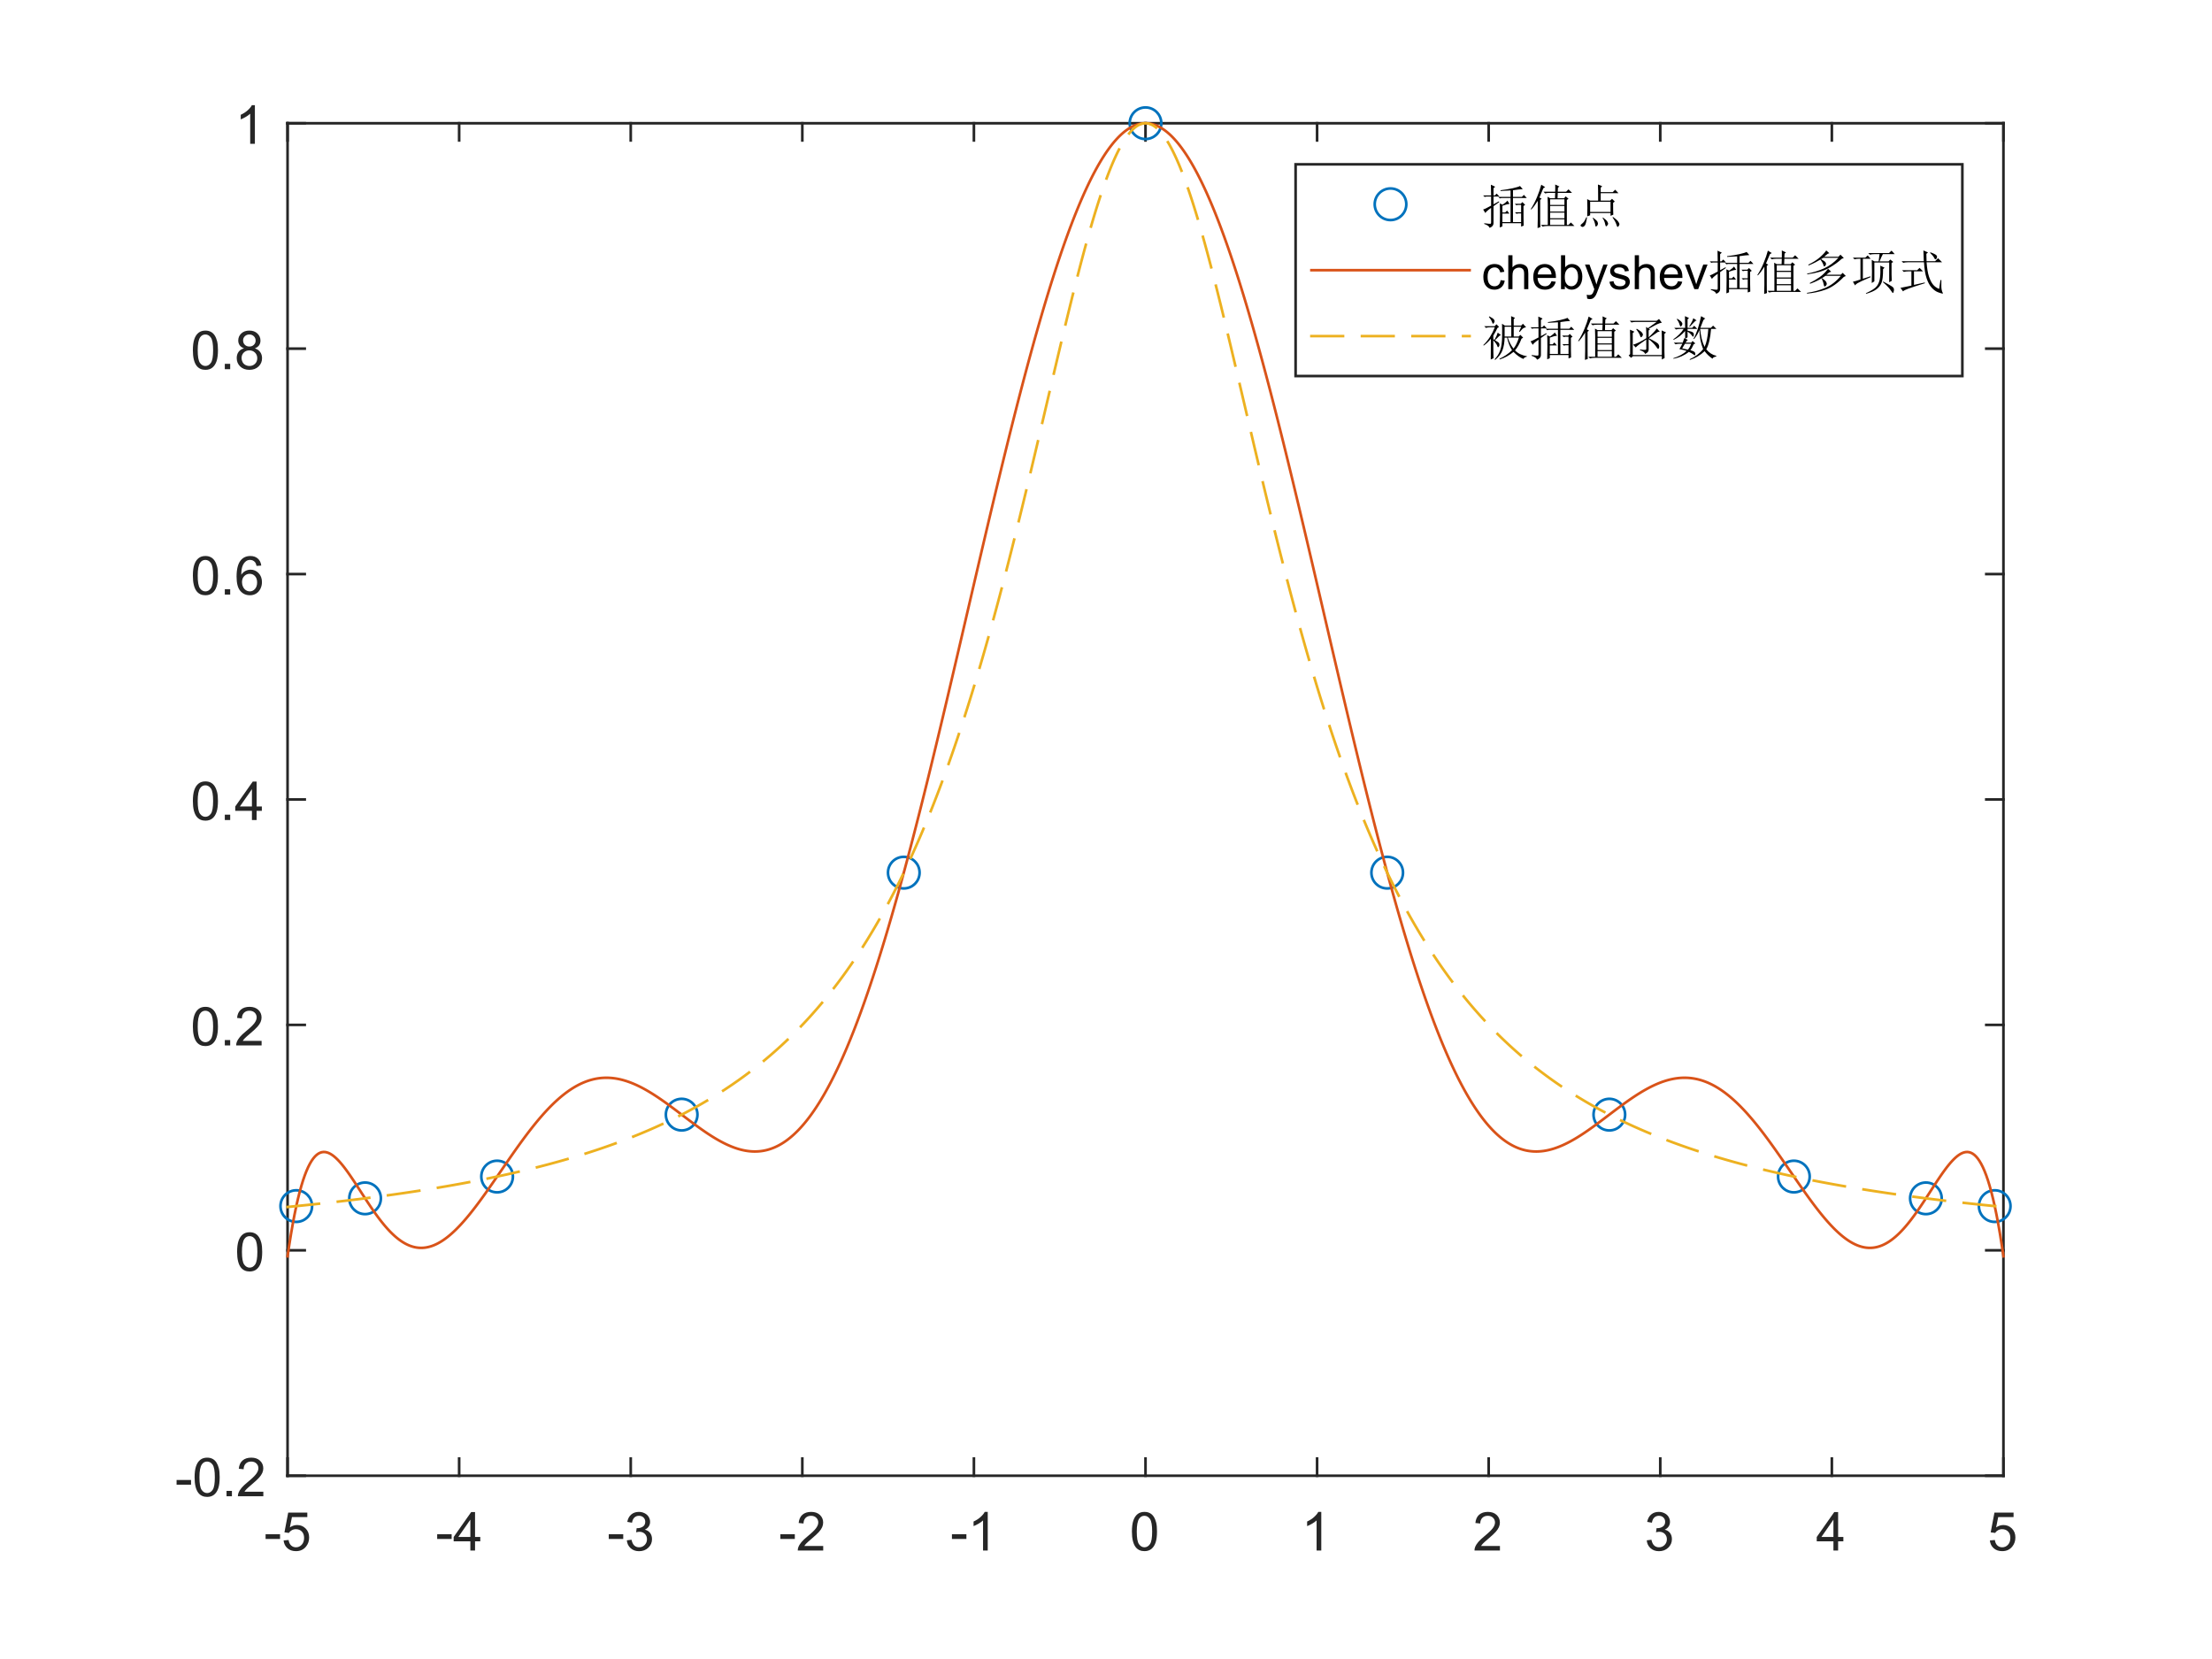 <?xml version="1.0"?>
<!DOCTYPE svg PUBLIC '-//W3C//DTD SVG 1.0//EN'
          'http://www.w3.org/TR/2001/REC-SVG-20010904/DTD/svg10.dtd'>
<svg xmlns:xlink="http://www.w3.org/1999/xlink" style="fill-opacity:1; color-rendering:auto; color-interpolation:auto; text-rendering:auto; stroke:black; stroke-linecap:square; stroke-miterlimit:10; shape-rendering:auto; stroke-opacity:1; fill:black; stroke-dasharray:none; font-weight:normal; stroke-width:1; font-family:'Dialog'; font-style:normal; stroke-linejoin:miter; font-size:12px; stroke-dashoffset:0; image-rendering:auto;" width="700" height="525" xmlns="http://www.w3.org/2000/svg"
><rect width="100%" height="100%" fill="#333333" stroke="none"/><!--Generated by the Batik Graphics2D SVG Generator--><defs id="genericDefs"
  /><g
  ><defs id="defs1"
    ><clipPath clipPathUnits="userSpaceOnUse" id="clipPath1"
      ><path d="M0 0 L700 0 L700 525 L0 525 L0 0 Z"
      /></clipPath
    ></defs
    ><g style="fill:white; stroke:white;"
    ><rect x="0" y="0" width="700" style="clip-path:url(#clipPath1); stroke:none;" height="525"
    /></g
    ><g style="fill:white; text-rendering:optimizeSpeed; color-rendering:optimizeSpeed; image-rendering:optimizeSpeed; shape-rendering:crispEdges; stroke:white; color-interpolation:sRGB;"
    ><rect x="0" width="700" height="525" y="0" style="stroke:none;"
      /><path style="stroke:none;" d="M91 467 L634 467 L634 39 L91 39 Z"
    /></g
    ><g style="fill:rgb(38,38,38); text-rendering:geometricPrecision; image-rendering:optimizeQuality; color-rendering:optimizeQuality; stroke-linejoin:round; stroke:rgb(38,38,38); color-interpolation:linearRGB; stroke-width:0.833;"
    ><line y2="467" style="fill:none;" x1="91" x2="634" y1="467"
      /><line y2="39" style="fill:none;" x1="91" x2="634" y1="39"
      /><line y2="461.57" style="fill:none;" x1="91" x2="91" y1="467"
      /><line y2="461.57" style="fill:none;" x1="145.3" x2="145.3" y1="467"
      /><line y2="461.57" style="fill:none;" x1="199.6" x2="199.6" y1="467"
      /><line y2="461.57" style="fill:none;" x1="253.9" x2="253.9" y1="467"
      /><line y2="461.57" style="fill:none;" x1="308.2" x2="308.2" y1="467"
      /><line y2="461.57" style="fill:none;" x1="362.5" x2="362.5" y1="467"
      /><line y2="461.57" style="fill:none;" x1="416.8" x2="416.8" y1="467"
      /><line y2="461.57" style="fill:none;" x1="471.1" x2="471.1" y1="467"
      /><line y2="461.57" style="fill:none;" x1="525.4" x2="525.4" y1="467"
      /><line y2="461.57" style="fill:none;" x1="579.7" x2="579.7" y1="467"
      /><line y2="461.57" style="fill:none;" x1="634" x2="634" y1="467"
      /><line y2="44.43" style="fill:none;" x1="91" x2="91" y1="39"
      /><line y2="44.43" style="fill:none;" x1="145.3" x2="145.3" y1="39"
      /><line y2="44.43" style="fill:none;" x1="199.6" x2="199.6" y1="39"
      /><line y2="44.43" style="fill:none;" x1="253.9" x2="253.9" y1="39"
      /><line y2="44.43" style="fill:none;" x1="308.2" x2="308.2" y1="39"
      /><line y2="44.43" style="fill:none;" x1="362.5" x2="362.5" y1="39"
      /><line y2="44.43" style="fill:none;" x1="416.8" x2="416.8" y1="39"
      /><line y2="44.43" style="fill:none;" x1="471.1" x2="471.1" y1="39"
      /><line y2="44.43" style="fill:none;" x1="525.4" x2="525.4" y1="39"
      /><line y2="44.43" style="fill:none;" x1="579.7" x2="579.7" y1="39"
      /><line y2="44.43" style="fill:none;" x1="634" x2="634" y1="39"
    /></g
    ><g transform="translate(91,473.667)" style="font-size:16.667px; fill:rgb(38,38,38); text-rendering:geometricPrecision; color-rendering:optimizeQuality; image-rendering:optimizeQuality; stroke:rgb(38,38,38); color-interpolation:linearRGB;"
    ><path style="stroke:none;" d="M-6.953 13.344 L-6.953 11.844 L-2.375 11.844 L-2.375 13.344 L-6.953 13.344 ZM-1.25 13.812 L0.328 13.672 Q0.5 14.828 1.133 15.406 Q1.765 15.984 2.656 15.984 Q3.734 15.984 4.484 15.172 Q5.234 14.359 5.234 13 Q5.234 11.734 4.515 10.992 Q3.797 10.25 2.64 10.25 Q1.922 10.25 1.336 10.578 Q0.75 10.906 0.422 11.438 L-0.985 11.25 L0.203 5 L6.25 5 L6.25 6.422 L1.39 6.422 L0.734 9.688 Q1.828 8.938 3.031 8.938 Q4.625 8.938 5.726 10.039 Q6.828 11.141 6.828 12.875 Q6.828 14.531 5.859 15.734 Q4.687 17.203 2.656 17.203 Q1 17.203 -0.047 16.273 Q-1.094 15.344 -1.25 13.812 Z"
    /></g
    ><g transform="translate(145.3,473.667)" style="font-size:16.667px; fill:rgb(38,38,38); text-rendering:geometricPrecision; color-rendering:optimizeQuality; image-rendering:optimizeQuality; stroke:rgb(38,38,38); color-interpolation:linearRGB;"
    ><path style="stroke:none;" d="M-6.953 13.344 L-6.953 11.844 L-2.375 11.844 L-2.375 13.344 L-6.953 13.344 ZM3.547 17 L3.547 14.094 L-1.735 14.094 L-1.735 12.719 L3.812 4.828 L5.031 4.828 L5.031 12.719 L6.687 12.719 L6.687 14.094 L5.031 14.094 L5.031 17 L3.547 17 ZM3.547 12.719 L3.547 7.234 L-0.266 12.719 L3.547 12.719 Z"
    /></g
    ><g transform="translate(199.6,473.667)" style="font-size:16.667px; fill:rgb(38,38,38); text-rendering:geometricPrecision; color-rendering:optimizeQuality; image-rendering:optimizeQuality; stroke:rgb(38,38,38); color-interpolation:linearRGB;"
    ><path style="stroke:none;" d="M-6.953 13.344 L-6.953 11.844 L-2.375 11.844 L-2.375 13.344 L-6.953 13.344 ZM-1.235 13.781 L0.25 13.594 Q0.515 14.859 1.133 15.422 Q1.75 15.984 2.64 15.984 Q3.687 15.984 4.414 15.25 Q5.14 14.516 5.14 13.438 Q5.14 12.406 4.468 11.742 Q3.797 11.078 2.765 11.078 Q2.344 11.078 1.703 11.234 L1.875 9.922 Q2.015 9.938 2.109 9.938 Q3.062 9.938 3.828 9.445 Q4.593 8.953 4.593 7.906 Q4.593 7.094 4.039 6.555 Q3.484 6.016 2.609 6.016 Q1.734 6.016 1.156 6.562 Q0.578 7.109 0.406 8.203 L-1.094 7.938 Q-0.813 6.438 0.156 5.609 Q1.125 4.781 2.578 4.781 Q3.562 4.781 4.406 5.211 Q5.25 5.641 5.687 6.375 Q6.125 7.109 6.125 7.938 Q6.125 8.734 5.703 9.383 Q5.281 10.031 4.453 10.406 Q5.531 10.656 6.133 11.445 Q6.734 12.234 6.734 13.406 Q6.734 15 5.57 16.109 Q4.406 17.219 2.625 17.219 Q1.031 17.219 -0.032 16.266 Q-1.094 15.312 -1.235 13.781 Z"
    /></g
    ><g transform="translate(253.9,473.667)" style="font-size:16.667px; fill:rgb(38,38,38); text-rendering:geometricPrecision; color-rendering:optimizeQuality; image-rendering:optimizeQuality; stroke:rgb(38,38,38); color-interpolation:linearRGB;"
    ><path style="stroke:none;" d="M-6.953 13.344 L-6.953 11.844 L-2.375 11.844 L-2.375 13.344 L-6.953 13.344 ZM6.609 15.562 L6.609 17 L-1.438 17 Q-1.453 16.453 -1.266 15.969 Q-0.953 15.141 -0.281 14.344 Q0.39 13.547 1.672 12.5 Q3.656 10.875 4.351 9.922 Q5.047 8.969 5.047 8.125 Q5.047 7.234 4.414 6.625 Q3.781 6.016 2.765 6.016 Q1.687 6.016 1.039 6.664 Q0.39 7.312 0.375 8.453 L-1.157 8.297 Q-1 6.578 0.031 5.68 Q1.062 4.781 2.797 4.781 Q4.547 4.781 5.57 5.75 Q6.593 6.719 6.593 8.156 Q6.593 8.891 6.289 9.594 Q5.984 10.297 5.297 11.078 Q4.609 11.859 3 13.219 Q1.656 14.359 1.273 14.758 Q0.89 15.156 0.64 15.562 L6.609 15.562 Z"
    /></g
    ><g transform="translate(308.2,473.667)" style="font-size:16.667px; fill:rgb(38,38,38); text-rendering:geometricPrecision; color-rendering:optimizeQuality; image-rendering:optimizeQuality; stroke:rgb(38,38,38); color-interpolation:linearRGB;"
    ><path style="stroke:none;" d="M-6.953 13.344 L-6.953 11.844 L-2.375 11.844 L-2.375 13.344 L-6.953 13.344 ZM4.375 17 L2.89 17 L2.89 7.484 Q2.344 8 1.468 8.508 Q0.594 9.016 -0.11 9.281 L-0.11 7.828 Q1.156 7.25 2.094 6.406 Q3.031 5.562 3.422 4.781 L4.375 4.781 L4.375 17 Z"
    /></g
    ><g transform="translate(362.5,473.667)" style="font-size:16.667px; fill:rgb(38,38,38); text-rendering:geometricPrecision; color-rendering:optimizeQuality; image-rendering:optimizeQuality; stroke:rgb(38,38,38); color-interpolation:linearRGB;"
    ><path style="stroke:none;" d="M-4.297 11 Q-4.297 8.844 -3.852 7.523 Q-3.406 6.203 -2.531 5.492 Q-1.656 4.781 -0.328 4.781 Q0.656 4.781 1.391 5.172 Q2.125 5.562 2.609 6.312 Q3.094 7.062 3.367 8.125 Q3.641 9.188 3.641 11 Q3.641 13.141 3.203 14.453 Q2.766 15.766 1.891 16.484 Q1.016 17.203 -0.328 17.203 Q-2.094 17.203 -3.094 15.953 Q-4.297 14.422 -4.297 11 ZM-2.766 11 Q-2.766 14 -2.062 14.992 Q-1.359 15.984 -0.328 15.984 Q0.703 15.984 1.406 14.984 Q2.109 13.984 2.109 11 Q2.109 8 1.406 7.008 Q0.703 6.016 -0.344 6.016 Q-1.375 6.016 -1.984 6.891 Q-2.766 8 -2.766 11 Z"
    /></g
    ><g transform="translate(416.8,473.667)" style="font-size:16.667px; fill:rgb(38,38,38); text-rendering:geometricPrecision; color-rendering:optimizeQuality; image-rendering:optimizeQuality; stroke:rgb(38,38,38); color-interpolation:linearRGB;"
    ><path style="stroke:none;" d="M1.328 17 L-0.156 17 L-0.156 7.484 Q-0.703 8 -1.578 8.508 Q-2.453 9.016 -3.156 9.281 L-3.156 7.828 Q-1.891 7.25 -0.953 6.406 Q-0.016 5.562 0.375 4.781 L1.328 4.781 L1.328 17 Z"
    /></g
    ><g transform="translate(471.1,473.667)" style="font-size:16.667px; fill:rgb(38,38,38); text-rendering:geometricPrecision; color-rendering:optimizeQuality; image-rendering:optimizeQuality; stroke:rgb(38,38,38); color-interpolation:linearRGB;"
    ><path style="stroke:none;" d="M3.562 15.562 L3.562 17 L-4.484 17 Q-4.5 16.453 -4.312 15.969 Q-4 15.141 -3.328 14.344 Q-2.656 13.547 -1.375 12.5 Q0.609 10.875 1.305 9.922 Q2 8.969 2 8.125 Q2 7.234 1.367 6.625 Q0.734 6.016 -0.281 6.016 Q-1.359 6.016 -2.008 6.664 Q-2.656 7.312 -2.672 8.453 L-4.203 8.297 Q-4.047 6.578 -3.016 5.68 Q-1.984 4.781 -0.25 4.781 Q1.5 4.781 2.523 5.75 Q3.547 6.719 3.547 8.156 Q3.547 8.891 3.242 9.594 Q2.938 10.297 2.25 11.078 Q1.562 11.859 -0.047 13.219 Q-1.391 14.359 -1.773 14.758 Q-2.156 15.156 -2.406 15.562 L3.562 15.562 Z"
    /></g
    ><g transform="translate(525.4,473.667)" style="font-size:16.667px; fill:rgb(38,38,38); text-rendering:geometricPrecision; color-rendering:optimizeQuality; image-rendering:optimizeQuality; stroke:rgb(38,38,38); color-interpolation:linearRGB;"
    ><path style="stroke:none;" d="M-4.281 13.781 L-2.797 13.594 Q-2.531 14.859 -1.914 15.422 Q-1.297 15.984 -0.406 15.984 Q0.641 15.984 1.367 15.25 Q2.094 14.516 2.094 13.438 Q2.094 12.406 1.422 11.742 Q0.75 11.078 -0.281 11.078 Q-0.703 11.078 -1.344 11.234 L-1.172 9.922 Q-1.031 9.938 -0.938 9.938 Q0.016 9.938 0.781 9.445 Q1.547 8.953 1.547 7.906 Q1.547 7.094 0.992 6.555 Q0.438 6.016 -0.438 6.016 Q-1.312 6.016 -1.891 6.562 Q-2.469 7.109 -2.641 8.203 L-4.141 7.938 Q-3.859 6.438 -2.891 5.609 Q-1.922 4.781 -0.469 4.781 Q0.516 4.781 1.359 5.211 Q2.203 5.641 2.641 6.375 Q3.078 7.109 3.078 7.938 Q3.078 8.734 2.656 9.383 Q2.234 10.031 1.406 10.406 Q2.484 10.656 3.086 11.445 Q3.688 12.234 3.688 13.406 Q3.688 15 2.523 16.109 Q1.359 17.219 -0.422 17.219 Q-2.016 17.219 -3.078 16.266 Q-4.141 15.312 -4.281 13.781 Z"
    /></g
    ><g transform="translate(579.7,473.667)" style="font-size:16.667px; fill:rgb(38,38,38); text-rendering:geometricPrecision; color-rendering:optimizeQuality; image-rendering:optimizeQuality; stroke:rgb(38,38,38); color-interpolation:linearRGB;"
    ><path style="stroke:none;" d="M0.5 17 L0.5 14.094 L-4.781 14.094 L-4.781 12.719 L0.766 4.828 L1.984 4.828 L1.984 12.719 L3.641 12.719 L3.641 14.094 L1.984 14.094 L1.984 17 L0.5 17 ZM0.5 12.719 L0.5 7.234 L-3.312 12.719 L0.5 12.719 Z"
    /></g
    ><g transform="translate(634,473.667)" style="font-size:16.667px; fill:rgb(38,38,38); text-rendering:geometricPrecision; color-rendering:optimizeQuality; image-rendering:optimizeQuality; stroke:rgb(38,38,38); color-interpolation:linearRGB;"
    ><path style="stroke:none;" d="M-4.297 13.812 L-2.719 13.672 Q-2.547 14.828 -1.914 15.406 Q-1.281 15.984 -0.391 15.984 Q0.688 15.984 1.438 15.172 Q2.188 14.359 2.188 13 Q2.188 11.734 1.469 10.992 Q0.75 10.25 -0.406 10.25 Q-1.125 10.25 -1.711 10.578 Q-2.297 10.906 -2.625 11.438 L-4.031 11.25 L-2.844 5 L3.203 5 L3.203 6.422 L-1.656 6.422 L-2.312 9.688 Q-1.219 8.938 -0.016 8.938 Q1.578 8.938 2.68 10.039 Q3.781 11.141 3.781 12.875 Q3.781 14.531 2.812 15.734 Q1.641 17.203 -0.391 17.203 Q-2.047 17.203 -3.094 16.273 Q-4.141 15.344 -4.297 13.812 Z"
    /></g
    ><g style="fill:rgb(38,38,38); text-rendering:geometricPrecision; image-rendering:optimizeQuality; color-rendering:optimizeQuality; stroke-linejoin:round; stroke:rgb(38,38,38); color-interpolation:linearRGB; stroke-width:0.833;"
    ><line y2="39" style="fill:none;" x1="91" x2="91" y1="467"
      /><line y2="39" style="fill:none;" x1="634" x2="634" y1="467"
      /><line y2="467" style="fill:none;" x1="91" x2="96.43" y1="467"
      /><line y2="395.667" style="fill:none;" x1="91" x2="96.43" y1="395.667"
      /><line y2="324.333" style="fill:none;" x1="91" x2="96.43" y1="324.333"
      /><line y2="253" style="fill:none;" x1="91" x2="96.43" y1="253"
      /><line y2="181.667" style="fill:none;" x1="91" x2="96.43" y1="181.667"
      /><line y2="110.333" style="fill:none;" x1="91" x2="96.43" y1="110.333"
      /><line y2="39" style="fill:none;" x1="91" x2="96.43" y1="39"
      /><line y2="467" style="fill:none;" x1="634" x2="628.57" y1="467"
      /><line y2="395.667" style="fill:none;" x1="634" x2="628.57" y1="395.667"
      /><line y2="324.333" style="fill:none;" x1="634" x2="628.57" y1="324.333"
      /><line y2="253" style="fill:none;" x1="634" x2="628.57" y1="253"
      /><line y2="181.667" style="fill:none;" x1="634" x2="628.57" y1="181.667"
      /><line y2="110.333" style="fill:none;" x1="634" x2="628.57" y1="110.333"
      /><line y2="39" style="fill:none;" x1="634" x2="628.57" y1="39"
    /></g
    ><g transform="translate(84.333,467)" style="font-size:16.667px; fill:rgb(38,38,38); text-rendering:geometricPrecision; color-rendering:optimizeQuality; image-rendering:optimizeQuality; stroke:rgb(38,38,38); color-interpolation:linearRGB;"
    ><path style="stroke:none;" d="M-28.453 2.844 L-28.453 1.344 L-23.875 1.344 L-23.875 2.844 L-28.453 2.844 ZM-22.75 0.5 Q-22.75 -1.656 -22.305 -2.977 Q-21.86 -4.297 -20.985 -5.008 Q-20.11 -5.719 -18.782 -5.719 Q-17.797 -5.719 -17.063 -5.328 Q-16.328 -4.938 -15.844 -4.188 Q-15.36 -3.438 -15.086 -2.375 Q-14.813 -1.312 -14.813 0.5 Q-14.813 2.641 -15.25 3.953 Q-15.688 5.266 -16.563 5.984 Q-17.438 6.703 -18.782 6.703 Q-20.547 6.703 -21.547 5.453 Q-22.75 3.922 -22.75 0.5 ZM-21.219 0.5 Q-21.219 3.5 -20.516 4.492 Q-19.813 5.484 -18.782 5.484 Q-17.75 5.484 -17.047 4.484 Q-16.344 3.484 -16.344 0.5 Q-16.344 -2.5 -17.047 -3.492 Q-17.75 -4.484 -18.797 -4.484 Q-19.828 -4.484 -20.438 -3.609 Q-21.219 -2.5 -21.219 0.5 ZM-12.643 6.5 L-12.643 4.797 L-10.94 4.797 L-10.94 6.5 L-12.643 6.5 ZM-1 5.062 L-1 6.5 L-9.047 6.5 Q-9.062 5.953 -8.875 5.469 Q-8.562 4.641 -7.89 3.844 Q-7.218 3.047 -5.937 2 Q-3.953 0.375 -3.258 -0.578 Q-2.562 -1.531 -2.562 -2.375 Q-2.562 -3.266 -3.195 -3.875 Q-3.828 -4.484 -4.843 -4.484 Q-5.922 -4.484 -6.57 -3.836 Q-7.218 -3.188 -7.234 -2.047 L-8.765 -2.203 Q-8.609 -3.922 -7.578 -4.82 Q-6.547 -5.719 -4.812 -5.719 Q-3.062 -5.719 -2.039 -4.75 Q-1.015 -3.781 -1.015 -2.344 Q-1.015 -1.609 -1.32 -0.906 Q-1.625 -0.203 -2.312 0.578 Q-3 1.359 -4.609 2.719 Q-5.953 3.859 -6.336 4.258 Q-6.718 4.656 -6.968 5.062 L-1 5.062 Z"
    /></g
    ><g transform="translate(84.333,395.667)" style="font-size:16.667px; fill:rgb(38,38,38); text-rendering:geometricPrecision; color-rendering:optimizeQuality; image-rendering:optimizeQuality; stroke:rgb(38,38,38); color-interpolation:linearRGB;"
    ><path style="stroke:none;" d="M-9.297 0.5 Q-9.297 -1.656 -8.852 -2.977 Q-8.406 -4.297 -7.531 -5.008 Q-6.656 -5.719 -5.328 -5.719 Q-4.344 -5.719 -3.609 -5.328 Q-2.875 -4.938 -2.391 -4.188 Q-1.906 -3.438 -1.633 -2.375 Q-1.359 -1.312 -1.359 0.5 Q-1.359 2.641 -1.797 3.953 Q-2.234 5.266 -3.109 5.984 Q-3.984 6.703 -5.328 6.703 Q-7.094 6.703 -8.094 5.453 Q-9.297 3.922 -9.297 0.5 ZM-7.766 0.5 Q-7.766 3.5 -7.062 4.492 Q-6.359 5.484 -5.328 5.484 Q-4.297 5.484 -3.594 4.484 Q-2.891 3.484 -2.891 0.5 Q-2.891 -2.5 -3.594 -3.492 Q-4.297 -4.484 -5.344 -4.484 Q-6.375 -4.484 -6.984 -3.609 Q-7.766 -2.5 -7.766 0.5 Z"
    /></g
    ><g transform="translate(84.333,324.333)" style="font-size:16.667px; fill:rgb(38,38,38); text-rendering:geometricPrecision; color-rendering:optimizeQuality; image-rendering:optimizeQuality; stroke:rgb(38,38,38); color-interpolation:linearRGB;"
    ><path style="stroke:none;" d="M-23.297 0.5 Q-23.297 -1.656 -22.852 -2.977 Q-22.406 -4.297 -21.531 -5.008 Q-20.656 -5.719 -19.328 -5.719 Q-18.344 -5.719 -17.609 -5.328 Q-16.875 -4.938 -16.391 -4.188 Q-15.906 -3.438 -15.633 -2.375 Q-15.359 -1.312 -15.359 0.5 Q-15.359 2.641 -15.797 3.953 Q-16.234 5.266 -17.109 5.984 Q-17.984 6.703 -19.328 6.703 Q-21.094 6.703 -22.094 5.453 Q-23.297 3.922 -23.297 0.5 ZM-21.766 0.5 Q-21.766 3.5 -21.062 4.492 Q-20.359 5.484 -19.328 5.484 Q-18.297 5.484 -17.594 4.484 Q-16.891 3.484 -16.891 0.5 Q-16.891 -2.5 -17.594 -3.492 Q-18.297 -4.484 -19.344 -4.484 Q-20.375 -4.484 -20.984 -3.609 Q-21.766 -2.5 -21.766 0.5 ZM-13.19 6.5 L-13.19 4.797 L-11.487 4.797 L-11.487 6.5 L-13.19 6.5 ZM-1.546 5.062 L-1.546 6.5 L-9.593 6.5 Q-9.609 5.953 -9.421 5.469 Q-9.109 4.641 -8.437 3.844 Q-7.765 3.047 -6.484 2 Q-4.5 0.375 -3.804 -0.578 Q-3.109 -1.531 -3.109 -2.375 Q-3.109 -3.266 -3.742 -3.875 Q-4.375 -4.484 -5.39 -4.484 Q-6.468 -4.484 -7.117 -3.836 Q-7.765 -3.188 -7.781 -2.047 L-9.312 -2.203 Q-9.156 -3.922 -8.125 -4.82 Q-7.093 -5.719 -5.359 -5.719 Q-3.609 -5.719 -2.586 -4.75 Q-1.562 -3.781 -1.562 -2.344 Q-1.562 -1.609 -1.867 -0.906 Q-2.171 -0.203 -2.859 0.578 Q-3.546 1.359 -5.156 2.719 Q-6.5 3.859 -6.882 4.258 Q-7.265 4.656 -7.515 5.062 L-1.546 5.062 Z"
    /></g
    ><g transform="translate(84.333,253)" style="font-size:16.667px; fill:rgb(38,38,38); text-rendering:geometricPrecision; color-rendering:optimizeQuality; image-rendering:optimizeQuality; stroke:rgb(38,38,38); color-interpolation:linearRGB;"
    ><path style="stroke:none;" d="M-23.297 0.5 Q-23.297 -1.656 -22.852 -2.977 Q-22.406 -4.297 -21.531 -5.008 Q-20.656 -5.719 -19.328 -5.719 Q-18.344 -5.719 -17.609 -5.328 Q-16.875 -4.938 -16.391 -4.188 Q-15.906 -3.438 -15.633 -2.375 Q-15.359 -1.312 -15.359 0.5 Q-15.359 2.641 -15.797 3.953 Q-16.234 5.266 -17.109 5.984 Q-17.984 6.703 -19.328 6.703 Q-21.094 6.703 -22.094 5.453 Q-23.297 3.922 -23.297 0.5 ZM-21.766 0.5 Q-21.766 3.5 -21.062 4.492 Q-20.359 5.484 -19.328 5.484 Q-18.297 5.484 -17.594 4.484 Q-16.891 3.484 -16.891 0.5 Q-16.891 -2.5 -17.594 -3.492 Q-18.297 -4.484 -19.344 -4.484 Q-20.375 -4.484 -20.984 -3.609 Q-21.766 -2.5 -21.766 0.5 ZM-13.19 6.5 L-13.19 4.797 L-11.487 4.797 L-11.487 6.5 L-13.19 6.5 ZM-4.609 6.5 L-4.609 3.594 L-9.89 3.594 L-9.89 2.219 L-4.343 -5.672 L-3.125 -5.672 L-3.125 2.219 L-1.468 2.219 L-1.468 3.594 L-3.125 3.594 L-3.125 6.5 L-4.609 6.5 ZM-4.609 2.219 L-4.609 -3.266 L-8.421 2.219 L-4.609 2.219 Z"
    /></g
    ><g transform="translate(84.333,181.667)" style="font-size:16.667px; fill:rgb(38,38,38); text-rendering:geometricPrecision; color-rendering:optimizeQuality; image-rendering:optimizeQuality; stroke:rgb(38,38,38); color-interpolation:linearRGB;"
    ><path style="stroke:none;" d="M-23.297 0.5 Q-23.297 -1.656 -22.852 -2.977 Q-22.406 -4.297 -21.531 -5.008 Q-20.656 -5.719 -19.328 -5.719 Q-18.344 -5.719 -17.609 -5.328 Q-16.875 -4.938 -16.391 -4.188 Q-15.906 -3.438 -15.633 -2.375 Q-15.359 -1.312 -15.359 0.5 Q-15.359 2.641 -15.797 3.953 Q-16.234 5.266 -17.109 5.984 Q-17.984 6.703 -19.328 6.703 Q-21.094 6.703 -22.094 5.453 Q-23.297 3.922 -23.297 0.5 ZM-21.766 0.5 Q-21.766 3.5 -21.062 4.492 Q-20.359 5.484 -19.328 5.484 Q-18.297 5.484 -17.594 4.484 Q-16.891 3.484 -16.891 0.5 Q-16.891 -2.5 -17.594 -3.492 Q-18.297 -4.484 -19.344 -4.484 Q-20.375 -4.484 -20.984 -3.609 Q-21.766 -2.5 -21.766 0.5 ZM-13.19 6.5 L-13.19 4.797 L-11.487 4.797 L-11.487 6.5 L-13.19 6.5 ZM-1.656 -2.688 L-3.14 -2.578 Q-3.328 -3.453 -3.703 -3.844 Q-4.312 -4.484 -5.187 -4.484 Q-5.906 -4.484 -6.453 -4.094 Q-7.156 -3.578 -7.562 -2.594 Q-7.968 -1.609 -7.984 0.219 Q-7.437 -0.594 -6.664 -0.992 Q-5.89 -1.391 -5.031 -1.391 Q-3.531 -1.391 -2.484 -0.289 Q-1.437 0.812 -1.437 2.547 Q-1.437 3.688 -1.929 4.672 Q-2.421 5.656 -3.289 6.18 Q-4.156 6.703 -5.25 6.703 Q-7.109 6.703 -8.289 5.328 Q-9.468 3.953 -9.468 0.812 Q-9.468 -2.719 -8.171 -4.328 Q-7.031 -5.719 -5.109 -5.719 Q-3.671 -5.719 -2.75 -4.914 Q-1.828 -4.109 -1.656 -2.688 ZM-7.75 2.562 Q-7.75 3.328 -7.421 4.031 Q-7.093 4.734 -6.507 5.109 Q-5.921 5.484 -5.265 5.484 Q-4.328 5.484 -3.648 4.719 Q-2.968 3.953 -2.968 2.641 Q-2.968 1.375 -3.64 0.648 Q-4.312 -0.078 -5.328 -0.078 Q-6.343 -0.078 -7.046 0.648 Q-7.75 1.375 -7.75 2.562 Z"
    /></g
    ><g transform="translate(84.333,110.333)" style="font-size:16.667px; fill:rgb(38,38,38); text-rendering:geometricPrecision; color-rendering:optimizeQuality; image-rendering:optimizeQuality; stroke:rgb(38,38,38); color-interpolation:linearRGB;"
    ><path style="stroke:none;" d="M-23.297 0.5 Q-23.297 -1.656 -22.852 -2.977 Q-22.406 -4.297 -21.531 -5.008 Q-20.656 -5.719 -19.328 -5.719 Q-18.344 -5.719 -17.609 -5.328 Q-16.875 -4.938 -16.391 -4.188 Q-15.906 -3.438 -15.633 -2.375 Q-15.359 -1.312 -15.359 0.5 Q-15.359 2.641 -15.797 3.953 Q-16.234 5.266 -17.109 5.984 Q-17.984 6.703 -19.328 6.703 Q-21.094 6.703 -22.094 5.453 Q-23.297 3.922 -23.297 0.5 ZM-21.766 0.5 Q-21.766 3.5 -21.062 4.492 Q-20.359 5.484 -19.328 5.484 Q-18.297 5.484 -17.594 4.484 Q-16.891 3.484 -16.891 0.5 Q-16.891 -2.5 -17.594 -3.492 Q-18.297 -4.484 -19.344 -4.484 Q-20.375 -4.484 -20.984 -3.609 Q-21.766 -2.5 -21.766 0.5 ZM-13.19 6.5 L-13.19 4.797 L-11.487 4.797 L-11.487 6.5 L-13.19 6.5 ZM-7.109 -0.094 Q-8.031 -0.438 -8.484 -1.07 Q-8.937 -1.703 -8.937 -2.578 Q-8.937 -3.906 -7.976 -4.812 Q-7.015 -5.719 -5.437 -5.719 Q-3.843 -5.719 -2.875 -4.797 Q-1.906 -3.875 -1.906 -2.547 Q-1.906 -1.688 -2.343 -1.062 Q-2.781 -0.438 -3.687 -0.094 Q-2.578 0.266 -1.992 1.078 Q-1.406 1.891 -1.406 3.016 Q-1.406 4.578 -2.507 5.641 Q-3.609 6.703 -5.406 6.703 Q-7.218 6.703 -8.32 5.641 Q-9.421 4.578 -9.421 2.984 Q-9.421 1.797 -8.82 0.992 Q-8.218 0.188 -7.109 -0.094 ZM-7.406 -2.625 Q-7.406 -1.766 -6.851 -1.219 Q-6.296 -0.672 -5.406 -0.672 Q-4.546 -0.672 -3.992 -1.219 Q-3.437 -1.766 -3.437 -2.547 Q-3.437 -3.375 -4.007 -3.93 Q-4.578 -4.484 -5.421 -4.484 Q-6.281 -4.484 -6.843 -3.938 Q-7.406 -3.391 -7.406 -2.625 ZM-7.89 2.984 Q-7.89 3.625 -7.585 4.227 Q-7.281 4.828 -6.679 5.156 Q-6.078 5.484 -5.39 5.484 Q-4.328 5.484 -3.625 4.789 Q-2.921 4.094 -2.921 3.031 Q-2.921 1.953 -3.64 1.25 Q-4.359 0.547 -5.437 0.547 Q-6.5 0.547 -7.195 1.242 Q-7.89 1.938 -7.89 2.984 Z"
    /></g
    ><g transform="translate(84.333,39)" style="font-size:16.667px; fill:rgb(38,38,38); text-rendering:geometricPrecision; color-rendering:optimizeQuality; image-rendering:optimizeQuality; stroke:rgb(38,38,38); color-interpolation:linearRGB;"
    ><path style="stroke:none;" d="M-3.672 6.5 L-5.156 6.5 L-5.156 -3.016 Q-5.703 -2.5 -6.578 -1.992 Q-7.453 -1.484 -8.156 -1.219 L-8.156 -2.672 Q-6.891 -3.25 -5.953 -4.094 Q-5.016 -4.938 -4.625 -5.719 L-3.672 -5.719 L-3.672 6.5 Z"
    /></g
    ><g transform="translate(631.236,381.676)" style="fill:rgb(0,114,189); text-rendering:geometricPrecision; image-rendering:optimizeQuality; color-rendering:optimizeQuality; stroke-linejoin:round; stroke:rgb(0,114,189); color-interpolation:linearRGB; stroke-width:0.833;"
    ><path style="stroke:none;" d="M0 -4.583 C2.531 -4.583 4.583 -2.531 4.583 0 L4.583 0 C4.583 2.531 2.531 4.583 -0 4.583 C-2.531 4.583 -4.583 2.531 -4.583 -0 C-4.583 -2.531 -2.531 -4.583 0 -4.583 ZM0 -5.417 C-2.991 -5.417 -5.417 -2.991 -5.417 -0 C-5.417 2.991 -2.991 5.417 -0 5.417 C2.991 5.417 5.417 2.991 5.417 0 L5.417 0 C5.417 -2.991 2.991 -5.417 0 -5.417 Z"
      /><path d="M0 -4.583 C2.531 -4.583 4.583 -2.531 4.583 0 L4.583 0 C4.583 2.531 2.531 4.583 -0 4.583 C-2.531 4.583 -4.583 2.531 -4.583 -0 C-4.583 -2.531 -2.531 -4.583 0 -4.583 ZM0 -5.417 C-2.991 -5.417 -5.417 -2.991 -5.417 -0 C-5.417 2.991 -2.991 5.417 -0 5.417 C2.991 5.417 5.417 2.991 5.417 0 L5.417 0 C5.417 -2.991 2.991 -5.417 0 -5.417 Z" style="stroke:none;" transform="translate(-21.771,-2.457)"
      /><path d="M0 -4.583 C2.531 -4.583 4.583 -2.531 4.583 0 L4.583 0 C4.583 2.531 2.531 4.583 -0 4.583 C-2.531 4.583 -4.583 2.531 -4.583 -0 C-4.583 -2.531 -2.531 -4.583 0 -4.583 ZM0 -5.417 C-2.991 -5.417 -5.417 -2.991 -5.417 -0 C-5.417 2.991 -2.991 5.417 -0 5.417 C2.991 5.417 5.417 2.991 5.417 0 L5.417 0 C5.417 -2.991 2.991 -5.417 0 -5.417 Z" style="stroke:none;" transform="translate(-63.55,-9.353)"
      /><path d="M0 -4.583 C2.531 -4.583 4.583 -2.531 4.583 0 L4.583 0 C4.583 2.531 2.531 4.583 -0 4.583 C-2.531 4.583 -4.583 2.531 -4.583 -0 C-4.583 -2.531 -2.531 -4.583 0 -4.583 ZM0 -5.417 C-2.991 -5.417 -5.417 -2.991 -5.417 -0 C-5.417 2.991 -2.991 5.417 -0 5.417 C2.991 5.417 5.417 2.991 5.417 0 L5.417 0 C5.417 -2.991 2.991 -5.417 0 -5.417 Z" style="stroke:none;" transform="translate(-121.953,-28.944)"
      /><path d="M0 -4.583 C2.531 -4.583 4.583 -2.531 4.583 0 L4.583 0 C4.583 2.531 2.531 4.583 -0 4.583 C-2.531 4.583 -4.583 2.531 -4.583 -0 C-4.583 -2.531 -2.531 -4.583 0 -4.583 ZM0 -5.417 C-2.991 -5.417 -5.417 -2.991 -5.417 -0 C-5.417 2.991 -2.991 5.417 -0 5.417 C2.991 5.417 5.417 2.991 5.417 0 L5.417 0 C5.417 -2.991 2.991 -5.417 0 -5.417 Z" style="stroke:none;" transform="translate(-192.246,-105.523)"
      /><path d="M0 -4.583 C2.531 -4.583 4.583 -2.531 4.583 0 L4.583 0 C4.583 2.531 2.531 4.583 -0 4.583 C-2.531 4.583 -4.583 2.531 -4.583 -0 C-4.583 -2.531 -2.531 -4.583 0 -4.583 ZM0 -5.417 C-2.991 -5.417 -5.417 -2.991 -5.417 -0 C-5.417 2.991 -2.991 5.417 -0 5.417 C2.991 5.417 5.417 2.991 5.417 0 L5.417 0 C5.417 -2.991 2.991 -5.417 0 -5.417 Z" style="stroke:none;" transform="translate(-268.736,-342.676)"
      /><path d="M0 -4.583 C2.531 -4.583 4.583 -2.531 4.583 0 L4.583 0 C4.583 2.531 2.531 4.583 -0 4.583 C-2.531 4.583 -4.583 2.531 -4.583 -0 C-4.583 -2.531 -2.531 -4.583 0 -4.583 ZM0 -5.417 C-2.991 -5.417 -5.417 -2.991 -5.417 -0 C-5.417 2.991 -2.991 5.417 -0 5.417 C2.991 5.417 5.417 2.991 5.417 0 L5.417 0 C5.417 -2.991 2.991 -5.417 0 -5.417 Z" style="stroke:none;" transform="translate(-345.227,-105.523)"
      /><path d="M0 -4.583 C2.531 -4.583 4.583 -2.531 4.583 0 L4.583 0 C4.583 2.531 2.531 4.583 -0 4.583 C-2.531 4.583 -4.583 2.531 -4.583 -0 C-4.583 -2.531 -2.531 -4.583 0 -4.583 ZM0 -5.417 C-2.991 -5.417 -5.417 -2.991 -5.417 -0 C-5.417 2.991 -2.991 5.417 -0 5.417 C2.991 5.417 5.417 2.991 5.417 0 L5.417 0 C5.417 -2.991 2.991 -5.417 0 -5.417 Z" style="stroke:none;" transform="translate(-415.521,-28.944)"
      /><path d="M0 -4.583 C2.531 -4.583 4.583 -2.531 4.583 0 L4.583 0 C4.583 2.531 2.531 4.583 -0 4.583 C-2.531 4.583 -4.583 2.531 -4.583 -0 C-4.583 -2.531 -2.531 -4.583 0 -4.583 ZM0 -5.417 C-2.991 -5.417 -5.417 -2.991 -5.417 -0 C-5.417 2.991 -2.991 5.417 -0 5.417 C2.991 5.417 5.417 2.991 5.417 0 L5.417 0 C5.417 -2.991 2.991 -5.417 0 -5.417 Z" style="stroke:none;" transform="translate(-473.923,-9.353)"
      /><path d="M0 -4.583 C2.531 -4.583 4.583 -2.531 4.583 0 L4.583 0 C4.583 2.531 2.531 4.583 -0 4.583 C-2.531 4.583 -4.583 2.531 -4.583 -0 C-4.583 -2.531 -2.531 -4.583 0 -4.583 ZM0 -5.417 C-2.991 -5.417 -5.417 -2.991 -5.417 -0 C-5.417 2.991 -2.991 5.417 -0 5.417 C2.991 5.417 5.417 2.991 5.417 0 L5.417 0 C5.417 -2.991 2.991 -5.417 0 -5.417 Z" style="stroke:none;" transform="translate(-515.702,-2.457)"
      /><path d="M0 -4.583 C2.531 -4.583 4.583 -2.531 4.583 0 L4.583 0 C4.583 2.531 2.531 4.583 -0 4.583 C-2.531 4.583 -4.583 2.531 -4.583 -0 C-4.583 -2.531 -2.531 -4.583 0 -4.583 ZM0 -5.417 C-2.991 -5.417 -5.417 -2.991 -5.417 -0 C-5.417 2.991 -2.991 5.417 -0 5.417 C2.991 5.417 5.417 2.991 5.417 0 L5.417 0 C5.417 -2.991 2.991 -5.417 0 -5.417 Z" style="stroke:none;" transform="translate(-537.473,0)"
      /><path transform="translate(-631.236,-381.676)" style="fill:none; fill-rule:evenodd; stroke-linecap:butt; stroke:rgb(217,83,25);" d="M91 397.567 L91.543 393.905 L92.086 390.52 L92.629 387.398 L93.172 384.528 L93.715 381.9 L94.258 379.501 L94.801 377.321 L95.344 375.35 L95.887 373.578 L96.43 371.995 L96.973 370.591 L97.516 369.358 L98.059 368.286 L98.602 367.367 L99.145 366.592 L99.688 365.955 L100.231 365.446 L100.774 365.058 L101.317 364.785 L101.86 364.618 L102.403 364.551 L102.946 364.579 L103.489 364.693 L104.032 364.888 L104.575 365.159 L105.118 365.5 L105.661 365.904 L106.204 366.368 L106.747 366.885 L107.29 367.452 L107.833 368.063 L108.376 368.713 L108.919 369.399 L109.462 370.117 L110.005 370.862 L110.548 371.631 L111.091 372.42 L111.634 373.225 L112.177 374.043 L112.72 374.872 L113.263 375.708 L113.806 376.548 L114.349 377.389 L114.892 378.229 L115.435 379.066 L115.978 379.897 L116.521 380.72 L117.064 381.532 L117.607 382.333 L118.15 383.119 L118.693 383.889 L119.236 384.643 L119.779 385.377 L120.322 386.091 L120.865 386.783 L121.408 387.452 L121.951 388.097 L122.494 388.717 L123.037 389.311 L123.58 389.877 L124.123 390.416 L124.666 390.927 L125.209 391.409 L125.752 391.86 L126.295 392.282 L126.838 392.672 L127.381 393.032 L127.924 393.361 L128.467 393.657 L129.01 393.923 L129.553 394.156 L130.096 394.357 L130.639 394.526 L131.182 394.664 L131.725 394.769 L132.268 394.843 L132.811 394.885 L133.354 394.896 L133.897 394.876 L134.44 394.825 L134.983 394.744 L135.526 394.632 L136.069 394.491 L136.612 394.321 L137.155 394.122 L137.698 393.894 L138.241 393.639 L138.784 393.356 L139.327 393.046 L139.87 392.711 L140.413 392.35 L140.956 391.964 L141.499 391.554 L142.042 391.121 L142.585 390.664 L143.128 390.185 L143.671 389.685 L144.214 389.165 L144.757 388.624 L145.3 388.063 L145.843 387.485 L146.386 386.888 L146.929 386.275 L147.472 385.645 L148.015 385 L148.558 384.34 L149.101 383.666 L149.644 382.979 L150.187 382.28 L150.73 381.569 L151.273 380.848 L151.816 380.116 L152.359 379.376 L152.902 378.627 L153.445 377.87 L153.988 377.106 L154.531 376.336 L155.074 375.561 L155.617 374.781 L156.16 373.998 L156.703 373.211 L157.246 372.422 L157.789 371.631 L158.332 370.839 L158.875 370.048 L159.418 369.256 L159.961 368.466 L160.504 367.677 L161.047 366.891 L161.59 366.109 L162.133 365.33 L162.676 364.555 L163.219 363.785 L163.762 363.022 L164.305 362.264 L164.848 361.513 L165.391 360.769 L165.934 360.034 L166.477 359.307 L167.02 358.588 L167.563 357.88 L168.106 357.181 L168.649 356.493 L169.192 355.816 L169.735 355.15 L170.278 354.496 L170.821 353.854 L171.364 353.225 L171.907 352.608 L172.45 352.006 L172.993 351.416 L173.536 350.841 L174.079 350.281 L174.622 349.735 L175.165 349.204 L175.708 348.689 L176.251 348.189 L176.794 347.704 L177.337 347.236 L177.88 346.784 L178.423 346.349 L178.966 345.93 L179.509 345.527 L180.052 345.142 L180.595 344.774 L181.138 344.423 L181.681 344.089 L182.224 343.773 L182.767 343.474 L183.31 343.193 L183.853 342.929 L184.396 342.683 L184.939 342.454 L185.482 342.243 L186.025 342.049 L186.568 341.873 L187.111 341.715 L187.654 341.574 L188.197 341.45 L188.74 341.344 L189.283 341.254 L189.826 341.182 L190.369 341.127 L190.912 341.089 L191.455 341.067 L191.998 341.062 L192.541 341.073 L193.084 341.1 L193.627 341.143 L194.17 341.202 L194.713 341.276 L195.256 341.366 L195.799 341.471 L196.342 341.59 L196.885 341.724 L197.428 341.873 L197.971 342.035 L198.514 342.211 L199.057 342.4 L199.6 342.602 L200.143 342.817 L200.686 343.044 L201.229 343.284 L201.772 343.535 L202.315 343.797 L202.858 344.07 L203.401 344.354 L203.944 344.649 L204.487 344.953 L205.03 345.266 L205.573 345.589 L206.116 345.92 L206.659 346.259 L207.202 346.606 L207.745 346.961 L208.288 347.323 L208.831 347.691 L209.374 348.065 L209.917 348.445 L210.46 348.83 L211.003 349.219 L211.546 349.613 L212.089 350.011 L212.632 350.413 L213.175 350.817 L213.718 351.223 L214.261 351.632 L214.804 352.042 L215.347 352.453 L215.89 352.865 L216.433 353.276 L216.976 353.688 L217.519 354.098 L218.062 354.507 L218.605 354.914 L219.148 355.319 L219.691 355.721 L220.234 356.12 L220.777 356.515 L221.32 356.905 L221.863 357.291 L222.406 357.672 L222.949 358.047 L223.492 358.416 L224.035 358.778 L224.578 359.133 L225.121 359.481 L225.664 359.82 L226.207 360.151 L226.75 360.474 L227.293 360.786 L227.836 361.089 L228.379 361.381 L228.922 361.663 L229.465 361.933 L230.008 362.192 L230.551 362.438 L231.094 362.672 L231.637 362.893 L232.18 363.101 L232.723 363.294 L233.266 363.474 L233.809 363.639 L234.352 363.788 L234.895 363.923 L235.438 364.041 L235.981 364.143 L236.524 364.229 L237.067 364.297 L237.61 364.348 L238.153 364.382 L238.696 364.397 L239.239 364.394 L239.782 364.372 L240.325 364.331 L240.868 364.271 L241.411 364.191 L241.954 364.09 L242.497 363.97 L243.04 363.828 L243.583 363.666 L244.126 363.482 L244.669 363.277 L245.212 363.05 L245.755 362.801 L246.298 362.529 L246.841 362.235 L247.384 361.918 L247.927 361.579 L248.47 361.215 L249.013 360.829 L249.556 360.418 L250.099 359.984 L250.642 359.525 L251.185 359.043 L251.728 358.536 L252.271 358.004 L252.814 357.448 L253.357 356.866 L253.9 356.26 L254.443 355.628 L254.986 354.972 L255.529 354.29 L256.072 353.582 L256.615 352.849 L257.158 352.09 L257.701 351.306 L258.244 350.496 L258.787 349.66 L259.33 348.798 L259.873 347.91 L260.416 346.996 L260.959 346.057 L261.502 345.091 L262.045 344.099 L262.588 343.082 L263.131 342.039 L263.674 340.969 L264.217 339.874 L264.76 338.753 L265.303 337.607 L265.846 336.434 L266.389 335.237 L266.932 334.013 L267.475 332.764 L268.018 331.49 L268.561 330.191 L269.104 328.867 L269.647 327.517 L270.19 326.143 L270.733 324.744 L271.276 323.321 L271.819 321.873 L272.362 320.401 L272.905 318.906 L273.448 317.386 L273.991 315.843 L274.534 314.276 L275.077 312.686 L275.62 311.074 L276.163 309.438 L276.706 307.78 L277.249 306.1 L277.792 304.398 L278.335 302.674 L278.878 300.928 L279.421 299.162 L279.964 297.374 L280.507 295.566 L281.05 293.738 L281.593 291.889 L282.136 290.021 L282.679 288.134 L283.222 286.228 L283.765 284.302 L284.308 282.359 L284.851 280.397 L285.394 278.418 L285.937 276.422 L286.48 274.409 L287.023 272.379 L287.566 270.332 L288.109 268.271 L288.652 266.193 L289.195 264.101 L289.738 261.994 L290.281 259.873 L290.824 257.739 L291.367 255.591 L291.91 253.43 L292.453 251.256 L292.996 249.071 L293.539 246.873 L294.082 244.665 L294.625 242.446 L295.168 240.216 L295.711 237.977 L296.254 235.729 L296.797 233.471 L297.34 231.205 L297.883 228.931 L298.426 226.65 L298.969 224.362 L299.512 222.067 L300.055 219.766 L300.598 217.459 L301.141 215.148 L301.684 212.832 L302.227 210.511 L302.77 208.188 L303.313 205.861 L303.856 203.531 L304.399 201.2 L304.942 198.867 L305.485 196.532 L306.028 194.198 L306.571 191.863 L307.114 189.529 L307.657 187.196 L308.2 184.864 L308.743 182.534 L309.286 180.207 L309.829 177.883 L310.372 175.562 L310.915 173.245 L311.458 170.933 L312.001 168.626 L312.544 166.325 L313.087 164.03 L313.63 161.742 L314.173 159.46 L314.716 157.187 L315.259 154.921 L315.802 152.665 L316.345 150.417 L316.888 148.179 L317.431 145.952 L317.974 143.735 L318.517 141.53 L319.06 139.336 L319.603 137.154 L320.146 134.985 L320.689 132.83 L321.232 130.688 L321.775 128.56 L322.318 126.447 L322.861 124.349 L323.404 122.267 L323.947 120.201 L324.49 118.152 L325.033 116.12 L325.576 114.105 L326.119 112.109 L326.662 110.13 L327.205 108.171 L327.748 106.231 L328.291 104.311 L328.834 102.412 L329.377 100.533 L329.92 98.675 L330.463 96.839 L331.006 95.025 L331.549 93.234 L332.092 91.465 L332.635 89.719 L333.178 87.998 L333.721 86.3 L334.264 84.627 L334.807 82.978 L335.35 81.355 L335.893 79.758 L336.436 78.186 L336.979 76.641 L337.522 75.123 L338.065 73.632 L338.608 72.168 L339.151 70.732 L339.694 69.324 L340.237 67.945 L340.78 66.594 L341.323 65.273 L341.866 63.981 L342.409 62.719 L342.952 61.486 L343.495 60.284 L344.038 59.113 L344.581 57.972 L345.124 56.863 L345.667 55.785 L346.21 54.738 L346.753 53.724 L347.296 52.741 L347.839 51.791 L348.382 50.873 L348.925 49.989 L349.468 49.137 L350.011 48.318 L350.554 47.533 L351.097 46.782 L351.64 46.064 L352.183 45.38 L352.726 44.73 L353.269 44.115 L353.812 43.534 L354.355 42.987 L354.898 42.475 L355.441 41.998 L355.984 41.556 L356.527 41.149 L357.07 40.776 L357.613 40.44 L358.156 40.138 L358.699 39.871 L359.242 39.64 L359.785 39.445 L360.328 39.285 L360.871 39.16 L361.414 39.071 L361.957 39.018 L362.5 39 L363.043 39.018 L363.586 39.071 L364.129 39.16 L364.672 39.285 L365.215 39.445 L365.758 39.64 L366.301 39.871 L366.844 40.138 L367.387 40.44 L367.93 40.776 L368.473 41.149 L369.016 41.556 L369.559 41.998 L370.102 42.475 L370.645 42.987 L371.188 43.534 L371.731 44.115 L372.274 44.73 L372.817 45.38 L373.36 46.064 L373.903 46.782 L374.446 47.533 L374.989 48.318 L375.532 49.137 L376.075 49.989 L376.618 50.873 L377.161 51.791 L377.704 52.741 L378.247 53.724 L378.79 54.738 L379.333 55.785 L379.876 56.863 L380.419 57.972 L380.962 59.113 L381.505 60.284 L382.048 61.486 L382.591 62.719 L383.134 63.981 L383.677 65.273 L384.22 66.594 L384.763 67.945 L385.306 69.324 L385.849 70.732 L386.392 72.168 L386.935 73.632 L387.478 75.123 L388.021 76.641 L388.564 78.186 L389.107 79.758 L389.65 81.355 L390.193 82.978 L390.736 84.627 L391.279 86.3 L391.822 87.998 L392.365 89.719 L392.908 91.465 L393.451 93.234 L393.994 95.025 L394.537 96.839 L395.08 98.675 L395.623 100.533 L396.166 102.412 L396.709 104.311 L397.252 106.231 L397.795 108.171 L398.338 110.13 L398.881 112.109 L399.424 114.105 L399.967 116.12 L400.51 118.152 L401.053 120.201 L401.596 122.267 L402.139 124.349 L402.682 126.447 L403.225 128.56 L403.768 130.688 L404.311 132.83 L404.854 134.985 L405.397 137.154 L405.94 139.336 L406.483 141.53 L407.026 143.735 L407.569 145.952 L408.112 148.179 L408.655 150.417 L409.198 152.665 L409.741 154.921 L410.284 157.187 L410.827 159.46 L411.37 161.742 L411.913 164.03 L412.456 166.325 L412.999 168.626 L413.542 170.933 L414.085 173.245 L414.628 175.562 L415.171 177.883 L415.714 180.207 L416.257 182.534 L416.8 184.864 L417.343 187.196 L417.886 189.529 L418.429 191.863 L418.972 194.198 L419.515 196.532 L420.058 198.867 L420.601 201.2 L421.144 203.531 L421.687 205.861 L422.23 208.188 L422.773 210.511 L423.316 212.832 L423.859 215.148 L424.402 217.459 L424.945 219.766 L425.488 222.067 L426.031 224.362 L426.574 226.65 L427.117 228.931 L427.66 231.205 L428.203 233.471 L428.746 235.729 L429.289 237.977 L429.832 240.216 L430.375 242.446 L430.918 244.665 L431.461 246.873 L432.004 249.071 L432.547 251.256 L433.09 253.43 L433.633 255.591 L434.176 257.739 L434.719 259.873 L435.262 261.994 L435.805 264.101 L436.348 266.193 L436.891 268.271 L437.434 270.332 L437.977 272.379 L438.52 274.409 L439.063 276.422 L439.606 278.418 L440.149 280.397 L440.692 282.359 L441.235 284.302 L441.778 286.228 L442.321 288.134 L442.864 290.021 L443.407 291.889 L443.95 293.738 L444.493 295.566 L445.036 297.374 L445.579 299.162 L446.122 300.928 L446.665 302.674 L447.208 304.398 L447.751 306.1 L448.294 307.78 L448.837 309.438 L449.38 311.074 L449.923 312.686 L450.466 314.276 L451.009 315.843 L451.552 317.386 L452.095 318.906 L452.638 320.401 L453.181 321.873 L453.724 323.321 L454.267 324.744 L454.81 326.143 L455.353 327.517 L455.896 328.867 L456.439 330.191 L456.982 331.49 L457.525 332.764 L458.068 334.013 L458.611 335.237 L459.154 336.434 L459.697 337.607 L460.24 338.753 L460.783 339.874 L461.326 340.969 L461.869 342.039 L462.412 343.082 L462.955 344.099 L463.498 345.091 L464.041 346.057 L464.584 346.996 L465.127 347.91 L465.67 348.798 L466.213 349.66 L466.756 350.496 L467.299 351.306 L467.842 352.09 L468.385 352.849 L468.928 353.582 L469.471 354.29 L470.014 354.972 L470.557 355.628 L471.1 356.26 L471.643 356.866 L472.186 357.448 L472.729 358.004 L473.272 358.536 L473.815 359.043 L474.358 359.525 L474.901 359.984 L475.444 360.418 L475.987 360.829 L476.53 361.215 L477.073 361.579 L477.616 361.918 L478.159 362.235 L478.702 362.529 L479.245 362.801 L479.788 363.05 L480.331 363.277 L480.874 363.482 L481.417 363.666 L481.96 363.828 L482.503 363.97 L483.046 364.09 L483.589 364.191 L484.132 364.271 L484.675 364.331 L485.218 364.372 L485.761 364.394 L486.304 364.397 L486.847 364.382 L487.39 364.348 L487.933 364.297 L488.476 364.229 L489.019 364.143 L489.562 364.041 L490.105 363.923 L490.648 363.788 L491.191 363.639 L491.734 363.474 L492.277 363.294 L492.82 363.101 L493.363 362.893 L493.906 362.672 L494.449 362.438 L494.992 362.192 L495.535 361.933 L496.078 361.663 L496.621 361.381 L497.164 361.089 L497.707 360.786 L498.25 360.474 L498.793 360.151 L499.336 359.82 L499.879 359.481 L500.422 359.133 L500.965 358.778 L501.508 358.416 L502.051 358.047 L502.594 357.672 L503.137 357.291 L503.68 356.905 L504.223 356.515 L504.766 356.12 L505.309 355.721 L505.852 355.319 L506.395 354.914 L506.938 354.507 L507.481 354.098 L508.024 353.688 L508.567 353.276 L509.11 352.865 L509.653 352.453 L510.196 352.042 L510.739 351.632 L511.282 351.223 L511.825 350.817 L512.368 350.413 L512.911 350.011 L513.454 349.613 L513.997 349.219 L514.54 348.83 L515.083 348.445 L515.626 348.065 L516.169 347.691 L516.712 347.323 L517.255 346.961 L517.798 346.606 L518.341 346.259 L518.884 345.92 L519.427 345.589 L519.97 345.266 L520.513 344.953 L521.056 344.649 L521.599 344.354 L522.142 344.07 L522.685 343.797 L523.228 343.535 L523.771 343.284 L524.314 343.044 L524.857 342.817 L525.4 342.602 L525.943 342.4 L526.486 342.211 L527.029 342.035 L527.572 341.873 L528.115 341.724 L528.658 341.59 L529.201 341.471 L529.744 341.366 L530.287 341.276 L530.83 341.202 L531.373 341.143 L531.916 341.1 L532.459 341.073 L533.002 341.062 L533.545 341.067 L534.088 341.089 L534.631 341.127 L535.174 341.182 L535.717 341.254 L536.26 341.344 L536.803 341.45 L537.346 341.574 L537.889 341.715 L538.432 341.873 L538.975 342.049 L539.518 342.243 L540.061 342.454 L540.604 342.683 L541.147 342.929 L541.69 343.193 L542.233 343.474 L542.776 343.773 L543.319 344.089 L543.862 344.423 L544.405 344.774 L544.948 345.142 L545.491 345.527 L546.034 345.93 L546.577 346.349 L547.12 346.784 L547.663 347.236 L548.206 347.704 L548.749 348.189 L549.292 348.689 L549.835 349.204 L550.378 349.735 L550.921 350.281 L551.464 350.841 L552.007 351.416 L552.55 352.006 L553.093 352.608 L553.636 353.225 L554.179 353.854 L554.722 354.496 L555.265 355.15 L555.808 355.816 L556.351 356.493 L556.894 357.181 L557.437 357.88 L557.98 358.588 L558.523 359.307 L559.066 360.034 L559.609 360.769 L560.152 361.513 L560.695 362.264 L561.238 363.022 L561.781 363.785 L562.324 364.555 L562.867 365.33 L563.41 366.109 L563.953 366.891 L564.496 367.677 L565.039 368.466 L565.582 369.256 L566.125 370.048 L566.668 370.839 L567.211 371.631 L567.754 372.422 L568.297 373.211 L568.84 373.998 L569.383 374.781 L569.926 375.561 L570.469 376.336 L571.012 377.106 L571.555 377.87 L572.098 378.627 L572.641 379.376 L573.184 380.116 L573.727 380.848 L574.27 381.569 L574.813 382.28 L575.356 382.979 L575.899 383.666 L576.442 384.34 L576.985 385 L577.528 385.645 L578.071 386.275 L578.614 386.888 L579.157 387.485 L579.7 388.063 L580.243 388.624 L580.786 389.165 L581.329 389.685 L581.872 390.185 L582.415 390.664 L582.958 391.121 L583.501 391.554 L584.044 391.964 L584.587 392.35 L585.13 392.711 L585.673 393.046 L586.216 393.356 L586.759 393.639 L587.302 393.894 L587.845 394.122 L588.388 394.321 L588.931 394.491 L589.474 394.632 L590.017 394.744 L590.56 394.825 L591.103 394.876 L591.646 394.896 L592.189 394.885 L592.732 394.843 L593.275 394.769 L593.818 394.664 L594.361 394.526 L594.904 394.357 L595.447 394.156 L595.99 393.923 L596.533 393.657 L597.076 393.361 L597.619 393.032 L598.162 392.672 L598.705 392.282 L599.248 391.86 L599.791 391.409 L600.334 390.927 L600.877 390.416 L601.42 389.877 L601.963 389.311 L602.506 388.717 L603.049 388.097 L603.592 387.452 L604.135 386.783 L604.678 386.091 L605.221 385.377 L605.764 384.643 L606.307 383.889 L606.85 383.119 L607.393 382.333 L607.936 381.532 L608.479 380.72 L609.022 379.897 L609.565 379.066 L610.108 378.229 L610.651 377.389 L611.194 376.548 L611.737 375.708 L612.28 374.872 L612.823 374.043 L613.366 373.225 L613.909 372.42 L614.452 371.631 L614.995 370.862 L615.538 370.117 L616.081 369.399 L616.624 368.713 L617.167 368.063 L617.71 367.452 L618.253 366.885 L618.796 366.368 L619.339 365.904 L619.882 365.5 L620.425 365.159 L620.968 364.888 L621.511 364.693 L622.054 364.579 L622.597 364.551 L623.14 364.618 L623.683 364.785 L624.226 365.058 L624.769 365.446 L625.312 365.955 L625.855 366.592 L626.398 367.367 L626.941 368.286 L627.484 369.358 L628.027 370.591 L628.57 371.995 L629.113 373.578 L629.656 375.35 L630.199 377.321 L630.742 379.501 L631.285 381.9 L631.828 384.528 L632.371 387.398 L632.914 390.52 L633.457 393.905 L634 397.567"
    /></g
    ><g style="stroke-linecap:butt; fill:rgb(237,177,32); text-rendering:geometricPrecision; image-rendering:optimizeQuality; color-rendering:optimizeQuality; stroke-linejoin:bevel; stroke-dasharray:10,6; stroke:rgb(237,177,32); color-interpolation:linearRGB; stroke-width:0.833; stroke-miterlimit:1;"
    ><path d="M91 381.949 L91.543 381.896 L92.086 381.843 L92.629 381.789 L93.172 381.735 L93.715 381.681 L94.258 381.627 L94.801 381.572 L95.344 381.517 L95.887 381.461 L96.43 381.406 L96.973 381.35 L97.516 381.293 L98.059 381.237 L98.602 381.18 L99.145 381.122 L99.688 381.065 L100.231 381.007 L100.774 380.948 L101.317 380.889 L101.86 380.83 L102.403 380.771 L102.946 380.711 L103.489 380.651 L104.032 380.591 L104.575 380.53 L105.118 380.468 L105.661 380.407 L106.204 380.345 L106.747 380.283 L107.29 380.22 L107.833 380.157 L108.376 380.093 L108.919 380.029 L109.462 379.965 L110.005 379.901 L110.548 379.836 L111.091 379.77 L111.634 379.704 L112.177 379.638 L112.72 379.572 L113.263 379.505 L113.806 379.437 L114.349 379.369 L114.892 379.301 L115.435 379.232 L115.978 379.163 L116.521 379.094 L117.064 379.024 L117.607 378.953 L118.15 378.882 L118.693 378.811 L119.236 378.739 L119.779 378.667 L120.322 378.594 L120.865 378.521 L121.408 378.448 L121.951 378.374 L122.494 378.299 L123.037 378.224 L123.58 378.149 L124.123 378.073 L124.666 377.996 L125.209 377.919 L125.752 377.842 L126.295 377.764 L126.838 377.685 L127.381 377.607 L127.924 377.527 L128.467 377.447 L129.01 377.367 L129.553 377.286 L130.096 377.204 L130.639 377.122 L131.182 377.039 L131.725 376.956 L132.268 376.873 L132.811 376.788 L133.354 376.704 L133.897 376.618 L134.44 376.532 L134.983 376.446 L135.526 376.359 L136.069 376.271 L136.612 376.183 L137.155 376.094 L137.698 376.004 L138.241 375.914 L138.784 375.824 L139.327 375.732 L139.87 375.64 L140.413 375.548 L140.956 375.455 L141.499 375.361 L142.042 375.267 L142.585 375.171 L143.128 375.076 L143.671 374.979 L144.214 374.882 L144.757 374.785 L145.3 374.686 L145.843 374.587 L146.386 374.487 L146.929 374.387 L147.472 374.286 L148.015 374.184 L148.558 374.081 L149.101 373.978 L149.644 373.874 L150.187 373.769 L150.73 373.664 L151.273 373.558 L151.816 373.45 L152.359 373.343 L152.902 373.234 L153.445 373.125 L153.988 373.015 L154.531 372.904 L155.074 372.792 L155.617 372.68 L156.16 372.567 L156.703 372.452 L157.246 372.337 L157.789 372.222 L158.332 372.105 L158.875 371.988 L159.418 371.869 L159.961 371.75 L160.504 371.63 L161.047 371.509 L161.59 371.387 L162.133 371.264 L162.676 371.141 L163.219 371.016 L163.762 370.891 L164.305 370.764 L164.848 370.637 L165.391 370.508 L165.934 370.379 L166.477 370.249 L167.02 370.118 L167.563 369.985 L168.106 369.852 L168.649 369.718 L169.192 369.582 L169.735 369.446 L170.278 369.309 L170.821 369.17 L171.364 369.031 L171.907 368.89 L172.45 368.748 L172.993 368.606 L173.536 368.462 L174.079 368.317 L174.622 368.171 L175.165 368.023 L175.708 367.875 L176.251 367.726 L176.794 367.575 L177.337 367.423 L177.88 367.27 L178.423 367.115 L178.966 366.96 L179.509 366.803 L180.052 366.645 L180.595 366.486 L181.138 366.325 L181.681 366.163 L182.224 366 L182.767 365.835 L183.31 365.67 L183.853 365.502 L184.396 365.334 L184.939 365.164 L185.482 364.993 L186.025 364.82 L186.568 364.646 L187.111 364.47 L187.654 364.293 L188.197 364.115 L188.74 363.935 L189.283 363.753 L189.826 363.57 L190.369 363.386 L190.912 363.2 L191.455 363.012 L191.998 362.823 L192.541 362.632 L193.084 362.44 L193.627 362.246 L194.17 362.051 L194.713 361.853 L195.256 361.654 L195.799 361.454 L196.342 361.251 L196.885 361.047 L197.428 360.841 L197.971 360.634 L198.514 360.424 L199.057 360.213 L199.6 360 L200.143 359.785 L200.686 359.568 L201.229 359.349 L201.772 359.129 L202.315 358.906 L202.858 358.682 L203.401 358.455 L203.944 358.227 L204.487 357.996 L205.03 357.764 L205.573 357.529 L206.116 357.292 L206.659 357.053 L207.202 356.812 L207.745 356.569 L208.288 356.324 L208.831 356.076 L209.374 355.826 L209.917 355.574 L210.46 355.32 L211.003 355.063 L211.546 354.804 L212.089 354.542 L212.632 354.279 L213.175 354.012 L213.718 353.743 L214.261 353.472 L214.804 353.198 L215.347 352.922 L215.89 352.643 L216.433 352.361 L216.976 352.077 L217.519 351.79 L218.062 351.501 L218.605 351.208 L219.148 350.913 L219.691 350.615 L220.234 350.315 L220.777 350.011 L221.32 349.704 L221.863 349.395 L222.406 349.083 L222.949 348.767 L223.492 348.449 L224.035 348.127 L224.578 347.802 L225.121 347.474 L225.664 347.143 L226.207 346.809 L226.75 346.471 L227.293 346.13 L227.836 345.786 L228.379 345.438 L228.922 345.087 L229.465 344.733 L230.008 344.374 L230.551 344.012 L231.094 343.647 L231.637 343.278 L232.18 342.905 L232.723 342.529 L233.266 342.149 L233.809 341.764 L234.352 341.376 L234.895 340.984 L235.438 340.588 L235.981 340.188 L236.524 339.784 L237.067 339.375 L237.61 338.963 L238.153 338.546 L238.696 338.125 L239.239 337.699 L239.782 337.269 L240.325 336.835 L240.868 336.396 L241.411 335.952 L241.954 335.504 L242.497 335.051 L243.04 334.594 L243.583 334.131 L244.126 333.664 L244.669 333.191 L245.212 332.714 L245.755 332.231 L246.298 331.743 L246.841 331.25 L247.384 330.752 L247.927 330.248 L248.47 329.739 L249.013 329.225 L249.556 328.705 L250.099 328.179 L250.642 327.647 L251.185 327.11 L251.728 326.567 L252.271 326.017 L252.814 325.462 L253.357 324.901 L253.9 324.333 L254.443 323.76 L254.986 323.179 L255.529 322.593 L256.072 322 L256.615 321.4 L257.158 320.793 L257.701 320.18 L258.244 319.56 L258.787 318.933 L259.33 318.299 L259.873 317.657 L260.416 317.009 L260.959 316.353 L261.502 315.689 L262.045 315.019 L262.588 314.34 L263.131 313.654 L263.674 312.959 L264.217 312.257 L264.76 311.547 L265.303 310.829 L265.846 310.102 L266.389 309.367 L266.932 308.624 L267.475 307.872 L268.018 307.111 L268.561 306.341 L269.104 305.563 L269.647 304.775 L270.19 303.979 L270.733 303.173 L271.276 302.357 L271.819 301.532 L272.362 300.697 L272.905 299.853 L273.448 298.999 L273.991 298.134 L274.534 297.26 L275.077 296.375 L275.62 295.479 L276.163 294.574 L276.706 293.657 L277.249 292.73 L277.792 291.791 L278.335 290.842 L278.878 289.881 L279.421 288.909 L279.964 287.925 L280.507 286.93 L281.05 285.923 L281.593 284.904 L282.136 283.873 L282.679 282.83 L283.222 281.774 L283.765 280.706 L284.308 279.625 L284.851 278.531 L285.394 277.424 L285.937 276.304 L286.48 275.171 L287.023 274.025 L287.566 272.865 L288.109 271.691 L288.652 270.503 L289.195 269.301 L289.738 268.085 L290.281 266.855 L290.824 265.61 L291.367 264.351 L291.91 263.077 L292.453 261.788 L292.996 260.484 L293.539 259.164 L294.082 257.83 L294.625 256.48 L295.168 255.114 L295.711 253.732 L296.254 252.335 L296.797 250.922 L297.34 249.492 L297.883 248.046 L298.426 246.583 L298.969 245.105 L299.512 243.609 L300.055 242.096 L300.598 240.567 L301.141 239.021 L301.684 237.458 L302.227 235.877 L302.77 234.279 L303.313 232.664 L303.856 231.031 L304.399 229.381 L304.942 227.713 L305.485 226.027 L306.028 224.324 L306.571 222.603 L307.114 220.864 L307.657 219.108 L308.2 217.333 L308.743 215.541 L309.286 213.731 L309.829 211.903 L310.372 210.057 L310.915 208.194 L311.458 206.313 L312.001 204.414 L312.544 202.498 L313.087 200.564 L313.63 198.613 L314.173 196.645 L314.716 194.66 L315.259 192.658 L315.802 190.639 L316.345 188.603 L316.888 186.552 L317.431 184.484 L317.974 182.4 L318.517 180.301 L319.06 178.187 L319.603 176.058 L320.146 173.914 L320.689 171.756 L321.232 169.585 L321.775 167.4 L322.318 165.202 L322.861 162.992 L323.404 160.77 L323.947 158.537 L324.49 156.293 L325.033 154.039 L325.576 151.775 L326.119 149.503 L326.662 147.222 L327.205 144.934 L327.748 142.64 L328.291 140.339 L328.834 138.034 L329.377 135.725 L329.92 133.412 L330.463 131.097 L331.006 128.78 L331.549 126.464 L332.092 124.148 L332.635 121.834 L333.178 119.523 L333.721 117.217 L334.264 114.915 L334.807 112.62 L335.35 110.333 L335.893 108.055 L336.436 105.788 L336.979 103.532 L337.522 101.29 L338.065 99.062 L338.608 96.851 L339.151 94.657 L339.694 92.482 L340.237 90.328 L340.78 88.195 L341.323 86.087 L341.866 84.004 L342.409 81.948 L342.952 79.921 L343.495 77.924 L344.038 75.958 L344.581 74.027 L345.124 72.13 L345.667 70.271 L346.21 68.45 L346.753 66.669 L347.296 64.93 L347.839 63.234 L348.382 61.584 L348.925 59.98 L349.468 58.425 L350.011 56.92 L350.554 55.466 L351.097 54.065 L351.64 52.718 L352.183 51.427 L352.726 50.193 L353.269 49.018 L353.812 47.903 L354.355 46.848 L354.898 45.856 L355.441 44.928 L355.984 44.063 L356.527 43.264 L357.07 42.531 L357.613 41.866 L358.156 41.268 L358.699 40.739 L359.242 40.279 L359.785 39.889 L360.328 39.57 L360.871 39.321 L361.414 39.143 L361.957 39.036 L362.5 39 L363.043 39.036 L363.586 39.143 L364.129 39.321 L364.672 39.57 L365.215 39.889 L365.758 40.279 L366.301 40.739 L366.844 41.268 L367.387 41.866 L367.93 42.531 L368.473 43.264 L369.016 44.063 L369.559 44.928 L370.102 45.856 L370.645 46.848 L371.188 47.903 L371.731 49.018 L372.274 50.193 L372.817 51.427 L373.36 52.718 L373.903 54.065 L374.446 55.466 L374.989 56.92 L375.532 58.425 L376.075 59.98 L376.618 61.584 L377.161 63.234 L377.704 64.93 L378.247 66.669 L378.79 68.45 L379.333 70.271 L379.876 72.13 L380.419 74.027 L380.962 75.958 L381.505 77.924 L382.048 79.921 L382.591 81.948 L383.134 84.004 L383.677 86.087 L384.22 88.195 L384.763 90.328 L385.306 92.482 L385.849 94.657 L386.392 96.851 L386.935 99.062 L387.478 101.29 L388.021 103.532 L388.564 105.788 L389.107 108.055 L389.65 110.333 L390.193 112.62 L390.736 114.915 L391.279 117.217 L391.822 119.523 L392.365 121.834 L392.908 124.148 L393.451 126.464 L393.994 128.78 L394.537 131.097 L395.08 133.412 L395.623 135.725 L396.166 138.034 L396.709 140.339 L397.252 142.64 L397.795 144.934 L398.338 147.222 L398.881 149.503 L399.424 151.775 L399.967 154.039 L400.51 156.293 L401.053 158.537 L401.596 160.77 L402.139 162.992 L402.682 165.202 L403.225 167.4 L403.768 169.585 L404.311 171.756 L404.854 173.914 L405.397 176.058 L405.94 178.187 L406.483 180.301 L407.026 182.4 L407.569 184.484 L408.112 186.552 L408.655 188.603 L409.198 190.639 L409.741 192.658 L410.284 194.66 L410.827 196.645 L411.37 198.613 L411.913 200.564 L412.456 202.498 L412.999 204.414 L413.542 206.313 L414.085 208.194 L414.628 210.057 L415.171 211.903 L415.714 213.731 L416.257 215.541 L416.8 217.333 L417.343 219.108 L417.886 220.864 L418.429 222.603 L418.972 224.324 L419.515 226.027 L420.058 227.713 L420.601 229.381 L421.144 231.031 L421.687 232.664 L422.23 234.279 L422.773 235.877 L423.316 237.458 L423.859 239.021 L424.402 240.567 L424.945 242.096 L425.488 243.609 L426.031 245.105 L426.574 246.583 L427.117 248.046 L427.66 249.492 L428.203 250.922 L428.746 252.335 L429.289 253.732 L429.832 255.114 L430.375 256.48 L430.918 257.83 L431.461 259.164 L432.004 260.484 L432.547 261.788 L433.09 263.077 L433.633 264.351 L434.176 265.61 L434.719 266.855 L435.262 268.085 L435.805 269.301 L436.348 270.503 L436.891 271.691 L437.434 272.865 L437.977 274.025 L438.52 275.171 L439.063 276.304 L439.606 277.424 L440.149 278.531 L440.692 279.625 L441.235 280.706 L441.778 281.774 L442.321 282.83 L442.864 283.873 L443.407 284.904 L443.95 285.923 L444.493 286.93 L445.036 287.925 L445.579 288.909 L446.122 289.881 L446.665 290.842 L447.208 291.791 L447.751 292.73 L448.294 293.657 L448.837 294.574 L449.38 295.479 L449.923 296.375 L450.466 297.26 L451.009 298.134 L451.552 298.999 L452.095 299.853 L452.638 300.697 L453.181 301.532 L453.724 302.357 L454.267 303.173 L454.81 303.979 L455.353 304.775 L455.896 305.563 L456.439 306.341 L456.982 307.111 L457.525 307.872 L458.068 308.624 L458.611 309.367 L459.154 310.102 L459.697 310.829 L460.24 311.547 L460.783 312.257 L461.326 312.959 L461.869 313.654 L462.412 314.34 L462.955 315.019 L463.498 315.689 L464.041 316.353 L464.584 317.009 L465.127 317.657 L465.67 318.299 L466.213 318.933 L466.756 319.56 L467.299 320.18 L467.842 320.793 L468.385 321.4 L468.928 322 L469.471 322.593 L470.014 323.179 L470.557 323.76 L471.1 324.333 L471.643 324.901 L472.186 325.462 L472.729 326.017 L473.272 326.567 L473.815 327.11 L474.358 327.647 L474.901 328.179 L475.444 328.705 L475.987 329.225 L476.53 329.739 L477.073 330.248 L477.616 330.752 L478.159 331.25 L478.702 331.743 L479.245 332.231 L479.788 332.714 L480.331 333.191 L480.874 333.664 L481.417 334.131 L481.96 334.594 L482.503 335.051 L483.046 335.504 L483.589 335.952 L484.132 336.396 L484.675 336.835 L485.218 337.269 L485.761 337.699 L486.304 338.125 L486.847 338.546 L487.39 338.963 L487.933 339.375 L488.476 339.784 L489.019 340.188 L489.562 340.588 L490.105 340.984 L490.648 341.376 L491.191 341.764 L491.734 342.149 L492.277 342.529 L492.82 342.905 L493.363 343.278 L493.906 343.647 L494.449 344.012 L494.992 344.374 L495.535 344.733 L496.078 345.087 L496.621 345.438 L497.164 345.786 L497.707 346.13 L498.25 346.471 L498.793 346.809 L499.336 347.143 L499.879 347.474 L500.422 347.802 L500.965 348.127 L501.508 348.449 L502.051 348.767 L502.594 349.083 L503.137 349.395 L503.68 349.704 L504.223 350.011 L504.766 350.315 L505.309 350.615 L505.852 350.913 L506.395 351.208 L506.938 351.501 L507.481 351.79 L508.024 352.077 L508.567 352.361 L509.11 352.643 L509.653 352.922 L510.196 353.198 L510.739 353.472 L511.282 353.743 L511.825 354.012 L512.368 354.279 L512.911 354.542 L513.454 354.804 L513.997 355.063 L514.54 355.32 L515.083 355.574 L515.626 355.826 L516.169 356.076 L516.712 356.324 L517.255 356.569 L517.798 356.812 L518.341 357.053 L518.884 357.292 L519.427 357.529 L519.97 357.764 L520.513 357.996 L521.056 358.227 L521.599 358.455 L522.142 358.682 L522.685 358.906 L523.228 359.129 L523.771 359.349 L524.314 359.568 L524.857 359.785 L525.4 360 L525.943 360.213 L526.486 360.424 L527.029 360.634 L527.572 360.841 L528.115 361.047 L528.658 361.251 L529.201 361.454 L529.744 361.654 L530.287 361.853 L530.83 362.051 L531.373 362.246 L531.916 362.44 L532.459 362.632 L533.002 362.823 L533.545 363.012 L534.088 363.2 L534.631 363.386 L535.174 363.57 L535.717 363.753 L536.26 363.935 L536.803 364.115 L537.346 364.293 L537.889 364.47 L538.432 364.646 L538.975 364.82 L539.518 364.993 L540.061 365.164 L540.604 365.334 L541.147 365.502 L541.69 365.67 L542.233 365.835 L542.776 366 L543.319 366.163 L543.862 366.325 L544.405 366.486 L544.948 366.645 L545.491 366.803 L546.034 366.96 L546.577 367.115 L547.12 367.27 L547.663 367.423 L548.206 367.575 L548.749 367.726 L549.292 367.875 L549.835 368.023 L550.378 368.171 L550.921 368.317 L551.464 368.462 L552.007 368.606 L552.55 368.748 L553.093 368.89 L553.636 369.031 L554.179 369.17 L554.722 369.309 L555.265 369.446 L555.808 369.582 L556.351 369.718 L556.894 369.852 L557.437 369.985 L557.98 370.118 L558.523 370.249 L559.066 370.379 L559.609 370.508 L560.152 370.637 L560.695 370.764 L561.238 370.891 L561.781 371.016 L562.324 371.141 L562.867 371.264 L563.41 371.387 L563.953 371.509 L564.496 371.63 L565.039 371.75 L565.582 371.869 L566.125 371.988 L566.668 372.105 L567.211 372.222 L567.754 372.337 L568.297 372.452 L568.84 372.567 L569.383 372.68 L569.926 372.792 L570.469 372.904 L571.012 373.015 L571.555 373.125 L572.098 373.234 L572.641 373.343 L573.184 373.45 L573.727 373.558 L574.27 373.664 L574.813 373.769 L575.356 373.874 L575.899 373.978 L576.442 374.081 L576.985 374.184 L577.528 374.286 L578.071 374.387 L578.614 374.487 L579.157 374.587 L579.7 374.686 L580.243 374.785 L580.786 374.882 L581.329 374.979 L581.872 375.076 L582.415 375.171 L582.958 375.267 L583.501 375.361 L584.044 375.455 L584.587 375.548 L585.13 375.64 L585.673 375.732 L586.216 375.824 L586.759 375.914 L587.302 376.004 L587.845 376.094 L588.388 376.183 L588.931 376.271 L589.474 376.359 L590.017 376.446 L590.56 376.532 L591.103 376.618 L591.646 376.704 L592.189 376.788 L592.732 376.873 L593.275 376.956 L593.818 377.039 L594.361 377.122 L594.904 377.204 L595.447 377.286 L595.99 377.367 L596.533 377.447 L597.076 377.527 L597.619 377.607 L598.162 377.685 L598.705 377.764 L599.248 377.842 L599.791 377.919 L600.334 377.996 L600.877 378.073 L601.42 378.149 L601.963 378.224 L602.506 378.299 L603.049 378.374 L603.592 378.448 L604.135 378.521 L604.678 378.594 L605.221 378.667 L605.764 378.739 L606.307 378.811 L606.85 378.882 L607.393 378.953 L607.936 379.024 L608.479 379.094 L609.022 379.163 L609.565 379.232 L610.108 379.301 L610.651 379.369 L611.194 379.437 L611.737 379.505 L612.28 379.572 L612.823 379.638 L613.366 379.704 L613.909 379.77 L614.452 379.836 L614.995 379.901 L615.538 379.965 L616.081 380.029 L616.624 380.093 L617.167 380.157 L617.71 380.22 L618.253 380.283 L618.796 380.345 L619.339 380.407 L619.882 380.468 L620.425 380.53 L620.968 380.591 L621.511 380.651 L622.054 380.711 L622.597 380.771 L623.14 380.83 L623.683 380.889 L624.226 380.948 L624.769 381.007 L625.312 381.065 L625.855 381.122 L626.398 381.18 L626.941 381.237 L627.484 381.293 L628.027 381.35 L628.57 381.406 L629.113 381.461 L629.656 381.517 L630.199 381.572 L630.742 381.627 L631.285 381.681 L631.828 381.735 L632.371 381.789 L632.914 381.843 L633.457 381.896 L634 381.949" style="fill:none; fill-rule:evenodd;"
    /></g
    ><g style="fill:white; text-rendering:optimizeSpeed; color-rendering:optimizeSpeed; image-rendering:optimizeSpeed; shape-rendering:crispEdges; stroke:white; color-interpolation:sRGB;"
    ><path style="stroke:none;" d="M621 119 L621 52 L410 52 L410 119 Z"
    /></g
    ><g transform="translate(468.82,64.641)" style="text-rendering:geometricPrecision; font-size:15px; color-interpolation:linearRGB; color-rendering:optimizeQuality; image-rendering:optimizeQuality;"
    ><path style="stroke:none;" d="M13.297 0.547 Q13.297 5.297 13.359 6.766 L12.547 7.062 L12.547 6 L6.625 6 L6.625 7 L5.797 7.344 Q5.859 6 5.859 3.305 Q5.859 0.609 5.797 -0.266 L6.688 0.141 Q7.906 -0.688 8.203 -1.156 L8.906 -0.094 Q8.141 -0.094 6.625 0.484 L6.625 2.594 L7.5 2.594 L8.094 2.016 L8.844 2.953 L6.625 2.953 L6.625 5.641 L9.203 5.641 L9.203 -1.969 L6.328 -1.969 L5.797 -1.859 L5.328 -2.328 L9.203 -2.328 L9.203 -4.375 Q7.562 -4.25 6.031 -4.203 L6.031 -4.438 Q8.141 -4.672 9.93 -5.078 Q11.719 -5.484 12.188 -5.781 L13.062 -4.781 Q11.781 -4.719 9.969 -4.438 L9.969 -2.328 L12.781 -2.328 L13.422 -2.969 L14.359 -1.969 L9.969 -1.969 L9.969 5.641 L12.547 5.641 L12.547 2.891 L11.609 2.891 L11.078 3.016 L10.609 2.547 L12.547 2.547 L12.547 0.203 L11.547 0.203 L11.016 0.312 L10.547 -0.156 L12.422 -0.156 L12.953 -0.688 L13.828 0.203 L13.297 0.547 ZM3.812 0.016 L5.516 -0.922 L5.625 -0.688 L3.812 0.609 L3.812 6 Q3.812 7 2.578 7.469 Q2.344 6.703 0.875 6.234 L0.875 6 Q2.641 6.234 2.844 6.18 Q3.047 6.125 3.047 5.766 L3.047 1.141 Q1.406 2.312 1.234 2.781 L0.531 1.656 Q1.172 1.484 3.047 0.438 L3.047 -2.438 L1.531 -2.438 L1 -2.328 L0.531 -2.797 L3.047 -2.797 Q3.047 -4.719 2.984 -6.188 L4.344 -5.547 L3.812 -5.078 L3.812 -2.797 L4.219 -2.797 L4.812 -3.375 L5.688 -2.438 L3.812 -2.438 L3.812 0.016 ZM18.578 4.469 Q18.578 6.531 18.641 7.234 L17.75 7.531 Q17.812 5.406 17.812 4.703 L17.812 -1.094 Q16.766 0.609 15.766 1.656 L15.594 1.547 Q16.703 -0.156 17.578 -2.266 Q18.453 -4.375 18.922 -6.188 L20.156 -5.422 L19.578 -5.078 Q18.641 -2.906 18.344 -2.141 L19.047 -1.734 L18.578 -1.391 L18.578 4.469 ZM21.734 -1.562 L21.734 0.203 L26.25 0.203 L26.25 -1.562 L21.734 -1.562 ZM21.734 0.547 L21.734 2.312 L26.25 2.312 L26.25 0.547 L21.734 0.547 ZM21.734 2.656 L21.734 4.422 L26.25 4.422 L26.25 2.656 L21.734 2.656 ZM21.734 4.766 L21.734 6.531 L26.25 6.531 L26.25 4.766 L21.734 4.766 ZM23.328 -3.969 Q23.375 -5.312 23.328 -6.25 L24.672 -5.609 L24.203 -5.25 L24.141 -3.969 L26.781 -3.969 L27.547 -4.719 L28.656 -3.609 L24.141 -3.609 L24.078 -1.906 L26.141 -1.906 L26.656 -2.5 L27.547 -1.734 L27.016 -1.391 L27.016 6.531 L27.547 6.531 L28.297 5.766 L29.422 6.875 L20.75 6.875 Q19.984 6.875 19.344 7.062 L18.812 6.531 L20.984 6.531 L20.984 0.016 Q20.984 -0.688 20.922 -2.375 L21.734 -1.906 L23.266 -1.906 L23.328 -3.609 L21.562 -3.609 Q20.797 -3.609 20.156 -3.438 L19.625 -3.969 L23.328 -3.969 ZM34.391 -0.797 L34.391 2.422 L40.844 2.422 L40.844 -0.797 L34.391 -0.797 ZM33.453 3.828 Q33.516 2.594 33.516 1.188 Q33.516 -0.219 33.453 -1.625 L34.391 -1.156 L36.922 -1.156 Q36.922 -5.078 36.859 -6.25 L38.203 -5.719 L37.734 -5.25 L37.734 -3.844 L41.547 -3.844 L42.312 -4.609 L43.359 -3.5 L37.734 -3.5 L37.734 -1.156 L40.719 -1.156 L41.312 -1.734 L42.188 -0.859 L41.656 -0.453 Q41.656 2.312 41.719 3.297 L40.844 3.656 L40.844 2.781 L34.391 2.781 L34.391 3.484 L33.453 3.828 ZM33.172 4.125 L33.406 4.125 Q33.047 6.406 32.664 6.789 Q32.281 7.172 32 7.172 Q31.812 7.172 31.578 7.023 Q31.344 6.875 31.344 6.703 Q31.344 6.531 31.641 6.297 Q32.172 5.875 32.438 5.523 Q32.703 5.172 33.172 4.125 ZM35.219 4.422 L35.328 4.234 Q36.562 5.172 36.711 5.555 Q36.859 5.938 36.859 6.125 Q36.859 6.531 36.594 6.797 Q36.328 7.062 36.266 7.062 Q36.031 7.062 35.984 6.469 Q35.859 5.594 35.219 4.422 ZM38.328 4.359 L38.438 4.188 Q39.547 5 39.812 5.469 Q40.078 5.938 40.078 6.125 Q40.078 6.406 39.812 6.703 Q39.547 7 39.5 7 Q39.266 7 39.141 6.297 Q38.969 5.297 38.328 4.359 ZM41.484 4.188 L41.609 4 Q42.781 4.828 43.219 5.414 Q43.656 6 43.656 6.297 Q43.656 6.594 43.422 6.883 Q43.188 7.172 43.125 7.172 Q42.891 7.172 42.719 6.469 Q42.422 5.469 41.484 4.188 Z"
    /></g
    ><g style="stroke-linecap:butt; fill:rgb(0,114,189); text-rendering:geometricPrecision; image-rendering:optimizeQuality; color-rendering:optimizeQuality; stroke-linejoin:bevel; stroke-dasharray:10,6; stroke:rgb(0,114,189); color-interpolation:linearRGB; stroke-width:0.833; stroke-miterlimit:1;" transform="translate(440.036,64.641)"
    ><path style="stroke:none;" d="M0 -4.583 C2.531 -4.583 4.583 -2.531 4.583 0 L4.583 0 C4.583 2.531 2.531 4.583 -0 4.583 C-2.531 4.583 -4.583 2.531 -4.583 -0 C-4.583 -2.531 -2.531 -4.583 0 -4.583 ZM0 -5.417 C-2.991 -5.417 -5.417 -2.991 -5.417 -0 C-5.417 2.991 -2.991 5.417 -0 5.417 C2.991 5.417 5.417 2.991 5.417 0 L5.417 0 C5.417 -2.991 2.991 -5.417 0 -5.417 Z"
    /></g
    ><g transform="translate(468.82,85.5)" style="text-rendering:geometricPrecision; font-size:15px; color-interpolation:linearRGB; color-rendering:optimizeQuality; image-rendering:optimizeQuality;"
    ><path style="stroke:none;" d="M6.062 3.156 L7.359 3.312 Q7.156 4.656 6.273 5.414 Q5.391 6.172 4.125 6.172 Q2.531 6.172 1.562 5.133 Q0.594 4.094 0.594 2.141 Q0.594 0.875 1.008 -0.07 Q1.422 -1.016 2.273 -1.484 Q3.125 -1.953 4.125 -1.953 Q5.391 -1.953 6.203 -1.312 Q7.016 -0.672 7.234 0.5 L5.953 0.703 Q5.766 -0.078 5.305 -0.477 Q4.844 -0.875 4.188 -0.875 Q3.188 -0.875 2.562 -0.156 Q1.938 0.562 1.938 2.109 Q1.938 3.672 2.539 4.383 Q3.141 5.094 4.109 5.094 Q4.891 5.094 5.406 4.617 Q5.922 4.141 6.062 3.156 ZM8.484 6 L8.484 -4.734 L9.812 -4.734 L9.812 -0.891 Q10.734 -1.953 12.141 -1.953 Q13 -1.953 13.641 -1.609 Q14.281 -1.266 14.555 -0.672 Q14.828 -0.078 14.828 1.078 L14.828 6 L13.5 6 L13.5 1.078 Q13.5 0.078 13.078 -0.367 Q12.656 -0.812 11.859 -0.812 Q11.281 -0.812 10.766 -0.516 Q10.25 -0.219 10.031 0.305 Q9.812 0.828 9.812 1.75 L9.812 6 L8.484 6 ZM22.155 3.5 L23.514 3.656 Q23.202 4.859 22.327 5.516 Q21.452 6.172 20.092 6.172 Q18.389 6.172 17.389 5.125 Q16.389 4.078 16.389 2.172 Q16.389 0.219 17.405 -0.867 Q18.42 -1.953 20.03 -1.953 Q21.592 -1.953 22.577 -0.891 Q23.561 0.172 23.561 2.094 Q23.561 2.219 23.561 2.453 L17.748 2.453 Q17.827 3.734 18.475 4.414 Q19.123 5.094 20.108 5.094 Q20.827 5.094 21.342 4.711 Q21.858 4.328 22.155 3.5 ZM17.827 1.359 L22.17 1.359 Q22.077 0.375 21.67 -0.109 Q21.045 -0.875 20.045 -0.875 Q19.123 -0.875 18.506 -0.266 Q17.889 0.344 17.827 1.359 ZM26.388 6 L25.169 6 L25.169 -4.734 L26.481 -4.734 L26.481 -0.906 Q27.325 -1.953 28.622 -1.953 Q29.341 -1.953 29.981 -1.664 Q30.622 -1.375 31.036 -0.852 Q31.45 -0.328 31.685 0.414 Q31.919 1.156 31.919 2 Q31.919 4 30.927 5.086 Q29.935 6.172 28.544 6.172 Q27.169 6.172 26.388 5.031 L26.388 6 ZM26.372 2.047 Q26.372 3.453 26.763 4.078 Q27.372 5.094 28.435 5.094 Q29.31 5.094 29.935 4.344 Q30.56 3.594 30.56 2.109 Q30.56 0.578 29.958 -0.148 Q29.356 -0.875 28.497 -0.875 Q27.638 -0.875 27.005 -0.125 Q26.372 0.625 26.372 2.047 ZM33.464 9 L33.308 7.766 Q33.746 7.875 34.058 7.875 Q34.511 7.875 34.769 7.727 Q35.027 7.578 35.199 7.312 Q35.324 7.125 35.605 6.344 Q35.636 6.234 35.714 6.016 L32.761 -1.781 L34.183 -1.781 L35.808 2.719 Q36.121 3.578 36.371 4.531 Q36.605 3.625 36.917 2.75 L38.574 -1.781 L39.902 -1.781 L36.933 6.125 Q36.464 7.406 36.199 7.891 Q35.839 8.547 35.386 8.852 Q34.933 9.156 34.308 9.156 Q33.933 9.156 33.464 9 ZM40.496 3.672 L41.792 3.469 Q41.902 4.25 42.402 4.672 Q42.902 5.094 43.808 5.094 Q44.714 5.094 45.152 4.727 Q45.589 4.359 45.589 3.859 Q45.589 3.406 45.199 3.156 Q44.933 2.969 43.855 2.703 Q42.402 2.344 41.847 2.07 Q41.292 1.797 41.003 1.328 Q40.714 0.859 40.714 0.281 Q40.714 -0.234 40.949 -0.68 Q41.183 -1.125 41.589 -1.406 Q41.902 -1.641 42.433 -1.797 Q42.964 -1.953 43.574 -1.953 Q44.48 -1.953 45.175 -1.688 Q45.871 -1.422 46.199 -0.977 Q46.527 -0.531 46.652 0.234 L45.371 0.406 Q45.277 -0.203 44.855 -0.539 Q44.433 -0.875 43.667 -0.875 Q42.761 -0.875 42.371 -0.57 Q41.98 -0.266 41.98 0.141 Q41.98 0.391 42.136 0.594 Q42.308 0.812 42.652 0.953 Q42.839 1.016 43.808 1.281 Q45.214 1.656 45.769 1.891 Q46.324 2.125 46.636 2.586 Q46.949 3.047 46.949 3.719 Q46.949 4.375 46.566 4.953 Q46.183 5.531 45.456 5.852 Q44.73 6.172 43.808 6.172 Q42.292 6.172 41.503 5.547 Q40.714 4.922 40.496 3.672 ZM48.511 6 L48.511 -4.734 L49.839 -4.734 L49.839 -0.891 Q50.761 -1.953 52.167 -1.953 Q53.027 -1.953 53.667 -1.609 Q54.308 -1.266 54.581 -0.672 Q54.855 -0.078 54.855 1.078 L54.855 6 L53.527 6 L53.527 1.078 Q53.527 0.078 53.105 -0.367 Q52.683 -0.812 51.886 -0.812 Q51.308 -0.812 50.792 -0.516 Q50.277 -0.219 50.058 0.305 Q49.839 0.828 49.839 1.75 L49.839 6 L48.511 6 ZM62.182 3.5 L63.541 3.656 Q63.228 4.859 62.353 5.516 Q61.478 6.172 60.119 6.172 Q58.416 6.172 57.416 5.125 Q56.416 4.078 56.416 2.172 Q56.416 0.219 57.432 -0.867 Q58.447 -1.953 60.057 -1.953 Q61.619 -1.953 62.603 -0.891 Q63.588 0.172 63.588 2.094 Q63.588 2.219 63.588 2.453 L57.775 2.453 Q57.853 3.734 58.502 4.414 Q59.15 5.094 60.135 5.094 Q60.853 5.094 61.369 4.711 Q61.885 4.328 62.182 3.5 ZM57.853 1.359 L62.197 1.359 Q62.103 0.375 61.697 -0.109 Q61.072 -0.875 60.072 -0.875 Q59.15 -0.875 58.533 -0.266 Q57.916 0.344 57.853 1.359 ZM67.368 6 L64.399 -1.781 L65.79 -1.781 L67.461 2.875 Q67.727 3.641 67.961 4.453 Q68.133 3.828 68.446 2.969 L70.18 -1.781 L71.54 -1.781 L68.586 6 L67.368 6 ZM85.008 0.547 Q85.008 5.297 85.071 6.766 L84.258 7.062 L84.258 6 L78.336 6 L78.336 7 L77.508 7.344 Q77.571 6 77.571 3.305 Q77.571 0.609 77.508 -0.266 L78.399 0.141 Q79.618 -0.688 79.915 -1.156 L80.618 -0.094 Q79.852 -0.094 78.336 0.484 L78.336 2.594 L79.211 2.594 L79.805 2.016 L80.555 2.953 L78.336 2.953 L78.336 5.641 L80.915 5.641 L80.915 -1.969 L78.04 -1.969 L77.508 -1.859 L77.04 -2.328 L80.915 -2.328 L80.915 -4.375 Q79.274 -4.25 77.743 -4.203 L77.743 -4.438 Q79.852 -4.672 81.641 -5.078 Q83.43 -5.484 83.899 -5.781 L84.774 -4.781 Q83.493 -4.719 81.68 -4.438 L81.68 -2.328 L84.493 -2.328 L85.133 -2.969 L86.071 -1.969 L81.68 -1.969 L81.68 5.641 L84.258 5.641 L84.258 2.891 L83.321 2.891 L82.79 3.016 L82.321 2.547 L84.258 2.547 L84.258 0.203 L83.258 0.203 L82.727 0.312 L82.258 -0.156 L84.133 -0.156 L84.665 -0.688 L85.54 0.203 L85.008 0.547 ZM75.524 0.016 L77.227 -0.922 L77.336 -0.688 L75.524 0.609 L75.524 6 Q75.524 7 74.29 7.469 Q74.055 6.703 72.586 6.234 L72.586 6 Q74.352 6.234 74.555 6.18 Q74.758 6.125 74.758 5.766 L74.758 1.141 Q73.118 2.312 72.946 2.781 L72.243 1.656 Q72.883 1.484 74.758 0.438 L74.758 -2.438 L73.243 -2.438 L72.711 -2.328 L72.243 -2.797 L74.758 -2.797 Q74.758 -4.719 74.696 -6.188 L76.055 -5.547 L75.524 -5.078 L75.524 -2.797 L75.93 -2.797 L76.524 -3.375 L77.399 -2.438 L75.524 -2.438 L75.524 0.016 ZM90.29 4.469 Q90.29 6.531 90.352 7.234 L89.461 7.531 Q89.524 5.406 89.524 4.703 L89.524 -1.094 Q88.477 0.609 87.477 1.656 L87.305 1.547 Q88.415 -0.156 89.29 -2.266 Q90.165 -4.375 90.633 -6.188 L91.868 -5.422 L91.29 -5.078 Q90.352 -2.906 90.055 -2.141 L90.758 -1.734 L90.29 -1.391 L90.29 4.469 ZM93.446 -1.562 L93.446 0.203 L97.961 0.203 L97.961 -1.562 L93.446 -1.562 ZM93.446 0.547 L93.446 2.312 L97.961 2.312 L97.961 0.547 L93.446 0.547 ZM93.446 2.656 L93.446 4.422 L97.961 4.422 L97.961 2.656 L93.446 2.656 ZM93.446 4.766 L93.446 6.531 L97.961 6.531 L97.961 4.766 L93.446 4.766 ZM95.04 -3.969 Q95.086 -5.312 95.04 -6.25 L96.383 -5.609 L95.915 -5.25 L95.852 -3.969 L98.493 -3.969 L99.258 -4.719 L100.368 -3.609 L95.852 -3.609 L95.79 -1.906 L97.852 -1.906 L98.368 -2.5 L99.258 -1.734 L98.727 -1.391 L98.727 6.531 L99.258 6.531 L100.008 5.766 L101.133 6.875 L92.461 6.875 Q91.696 6.875 91.055 7.062 L90.524 6.531 L92.696 6.531 L92.696 0.016 Q92.696 -0.688 92.633 -2.375 L93.446 -1.906 L94.977 -1.906 L95.04 -3.609 L93.274 -3.609 Q92.508 -3.609 91.868 -3.438 L91.336 -3.969 L95.04 -3.969 ZM108.165 -3.906 L107.461 -3.5 Q108.68 -2.797 108.86 -2.5 Q109.04 -2.203 109.04 -1.969 Q109.04 -1.672 108.805 -1.414 Q108.571 -1.156 108.508 -1.156 Q108.336 -1.156 108.211 -1.625 Q108.04 -2.266 107.274 -3.375 Q106.524 -2.906 105.61 -2.438 Q104.696 -1.969 103.524 -1.5 L103.415 -1.734 Q105.696 -2.844 107.133 -4.109 Q108.571 -5.375 109.102 -6.25 L110.086 -5.375 L109.571 -5.188 L108.446 -4.25 L112.961 -4.25 L113.602 -4.906 L114.665 -3.844 L114.024 -3.609 Q112.321 -2.031 109.891 -0.656 Q107.461 0.719 103.118 1.312 L103.055 1.078 Q105.93 0.547 108.391 -0.562 Q110.852 -1.672 112.961 -3.906 L108.165 -3.906 ZM109.68 -0.453 L110.68 0.484 L110.086 0.672 Q109.915 0.844 109.149 1.422 L113.727 1.422 L114.305 0.844 L115.305 1.844 L114.665 2.125 Q111.727 5.172 108.86 6.172 Q105.993 7.172 103.008 7.406 L103.008 7.172 Q106.29 6.703 108.954 5.531 Q111.618 4.359 113.727 1.781 L108.868 1.781 Q106.805 3.297 103.993 4.297 L103.883 4.062 Q105.633 3.188 107.071 2.164 Q108.508 1.141 109.68 -0.453 ZM107.868 2.547 Q108.915 3.359 109.094 3.742 Q109.274 4.125 109.274 4.297 Q109.274 4.656 109.008 4.914 Q108.743 5.172 108.633 5.172 Q108.399 5.172 108.336 4.656 Q108.211 3.828 107.696 2.719 L107.868 2.547 ZM120.696 2.719 L123.04 1.953 L123.165 2.188 Q119.524 3.766 118.938 4.148 Q118.352 4.531 118.243 4.828 L117.54 3.656 Q118.18 3.531 119.93 2.953 L119.93 -3.609 L119.461 -3.609 Q118.711 -3.609 118.055 -3.438 L117.54 -3.969 L121.461 -3.969 L122.227 -4.672 L123.165 -3.609 L120.696 -3.609 L120.696 2.719 ZM123.508 4.062 Q123.571 2.547 123.571 0.523 Q123.571 -1.5 123.508 -3.266 L124.336 -2.797 L125.68 -2.797 Q125.915 -4.438 125.977 -5.078 L124.336 -5.078 Q123.571 -5.078 122.93 -4.906 L122.399 -5.422 L128.961 -5.422 L129.774 -6.188 L130.774 -5.078 L127.024 -5.078 Q126.68 -4.484 125.977 -2.797 L128.836 -2.797 L129.368 -3.375 L130.305 -2.609 L129.774 -2.266 L129.774 1.312 Q129.774 2.312 129.836 3.359 L129.024 3.828 L129.024 -2.438 L124.336 -2.438 L124.336 3.531 L123.508 4.062 ZM127.555 -0.797 L127.086 -0.328 Q127.086 2.828 126.586 4.031 Q126.086 5.234 124.977 6.055 Q123.868 6.875 121.758 7.469 L121.633 7.297 Q124.383 6.062 125.149 5.008 Q125.915 3.953 126.118 2.398 Q126.321 0.844 126.211 -1.438 L127.555 -0.797 ZM127.149 3.594 Q129.602 4.891 130.071 5.266 Q130.54 5.641 130.54 6.172 Q130.54 6.469 130.422 6.852 Q130.305 7.234 130.243 7.234 Q130.071 7.234 129.836 6.828 Q129.368 6.125 128.782 5.445 Q128.196 4.766 127.024 3.766 L127.149 3.594 ZM136.868 4.656 L140.274 3.891 L140.321 4.125 Q136.758 5.234 135.204 5.797 Q133.649 6.359 133.415 6.703 L132.586 5.594 Q134.461 5.234 136.055 4.891 L136.055 0.375 L135.055 0.375 Q134.29 0.375 133.649 0.547 L133.118 0.016 L137.868 0.016 L138.633 -0.734 L139.743 0.375 L136.868 0.375 L136.868 4.656 ZM142.086 -5.656 Q143.196 -5.25 143.696 -4.93 Q144.196 -4.609 144.165 -4.195 Q144.133 -3.781 143.961 -3.609 Q143.79 -3.438 143.665 -3.438 Q143.43 -3.438 143.258 -3.906 Q142.899 -4.609 141.961 -5.484 L142.086 -5.656 ZM140.79 -5.188 Q140.79 -3.844 140.852 -2.844 L143.555 -2.844 L144.493 -3.781 L145.774 -2.5 L140.852 -2.5 Q141.086 0.484 141.641 2.102 Q142.196 3.719 142.93 4.594 Q143.665 5.469 144.836 5.938 Q145.008 4.766 145.243 3.125 L145.54 3.125 Q145.477 5.406 145.625 6.141 Q145.774 6.875 146.008 7.234 Q146.133 7.406 145.899 7.406 Q145.665 7.406 144.579 7.023 Q143.493 6.641 142.493 5.555 Q141.493 4.469 140.852 2.539 Q140.211 0.609 140.04 -2.5 L134.883 -2.5 Q134.118 -2.5 133.477 -2.328 L132.946 -2.844 L139.977 -2.844 Q139.915 -4.547 139.852 -6.25 L141.321 -5.609 L140.79 -5.188 Z"
    /></g
    ><g style="stroke-linecap:butt; fill:rgb(217,83,25); text-rendering:geometricPrecision; image-rendering:optimizeQuality; color-rendering:optimizeQuality; stroke-linejoin:round; stroke:rgb(217,83,25); color-interpolation:linearRGB; stroke-width:0.833;"
    ><line y2="85.5" style="fill:none;" x1="415.006" x2="465.065" y1="85.5"
    /></g
    ><g transform="translate(468.82,106.359)" style="text-rendering:geometricPrecision; font-size:15px; color-interpolation:linearRGB; color-rendering:optimizeQuality; image-rendering:optimizeQuality;"
    ><path style="stroke:none;" d="M7.328 -2.969 L7.328 0.141 L9.438 0.141 L9.438 -2.969 L7.328 -2.969 ZM8.328 0.484 Q9.078 2.656 10.141 3.953 Q11.141 2.719 11.844 0.484 L8.328 0.484 ZM12.656 0.844 Q11.781 3.188 10.609 4.531 Q12.078 6 14.359 6.359 L14.359 6.531 Q13.594 6.641 13.25 7.234 Q11.609 6.531 10.141 5 Q8.141 6.641 5.75 7.406 L5.688 7.172 Q7.906 6.172 9.672 4.469 Q8.672 2.953 8.094 0.484 L7.328 0.484 Q7.266 2.828 6.648 4.477 Q6.031 6.125 4.344 7.531 L4.156 7.344 Q5.391 6.062 5.945 4.445 Q6.5 2.828 6.531 0.164 Q6.562 -2.5 6.5 -3.906 L7.438 -3.312 L9.438 -3.312 Q9.438 -5.312 9.375 -6.312 L10.609 -5.781 L10.203 -5.312 L10.203 -3.312 L12.547 -3.312 L13.125 -3.906 L14.125 -2.797 Q13.719 -2.734 13.336 -2.555 Q12.953 -2.375 12.125 -1.328 L11.891 -1.438 L12.594 -2.969 L10.203 -2.969 L10.203 0.141 L11.781 0.141 L12.312 -0.391 L13.188 0.484 L12.656 0.844 ZM5.047 -2.562 Q4.578 -1.5 3.75 -0.156 L3.75 1.016 L4.109 1.188 Q4.859 -0.094 5.156 -1.094 L6.156 -0.328 L5.688 -0.094 Q4.984 0.609 4.281 1.312 Q5.516 2.016 5.602 2.305 Q5.688 2.594 5.688 2.781 Q5.688 3.125 5.508 3.328 Q5.328 3.531 5.281 3.531 Q5.094 3.531 4.984 3.062 Q4.75 2.422 3.75 1.312 Q3.75 5.641 3.812 7 L2.938 7.406 Q2.984 6 2.984 0.844 Q1.938 2.125 0.703 3.016 L0.594 2.828 Q1.812 1.656 2.727 0.195 Q3.641 -1.266 4.219 -2.797 L2.812 -2.797 Q2.047 -2.797 1.406 -2.609 L0.875 -3.141 L4.156 -3.141 L4.75 -3.734 L5.562 -2.906 L5.047 -2.562 ZM2.469 -6.25 Q3.688 -5.609 3.922 -5.281 Q4.156 -4.953 4.156 -4.719 Q4.156 -4.484 3.953 -4.195 Q3.75 -3.906 3.688 -3.906 Q3.516 -3.906 3.344 -4.438 Q3.047 -5.25 2.344 -6.078 L2.469 -6.25 ZM28.297 0.547 Q28.297 5.297 28.359 6.766 L27.547 7.062 L27.547 6 L21.625 6 L21.625 7 L20.797 7.344 Q20.859 6 20.859 3.305 Q20.859 0.609 20.797 -0.266 L21.688 0.141 Q22.906 -0.688 23.203 -1.156 L23.906 -0.094 Q23.141 -0.094 21.625 0.484 L21.625 2.594 L22.5 2.594 L23.094 2.016 L23.844 2.953 L21.625 2.953 L21.625 5.641 L24.203 5.641 L24.203 -1.969 L21.328 -1.969 L20.797 -1.859 L20.328 -2.328 L24.203 -2.328 L24.203 -4.375 Q22.562 -4.25 21.031 -4.203 L21.031 -4.438 Q23.141 -4.672 24.93 -5.078 Q26.719 -5.484 27.188 -5.781 L28.062 -4.781 Q26.781 -4.719 24.969 -4.438 L24.969 -2.328 L27.781 -2.328 L28.422 -2.969 L29.359 -1.969 L24.969 -1.969 L24.969 5.641 L27.547 5.641 L27.547 2.891 L26.609 2.891 L26.078 3.016 L25.609 2.547 L27.547 2.547 L27.547 0.203 L26.547 0.203 L26.016 0.312 L25.547 -0.156 L27.422 -0.156 L27.953 -0.688 L28.828 0.203 L28.297 0.547 ZM18.812 0.016 L20.516 -0.922 L20.625 -0.688 L18.812 0.609 L18.812 6 Q18.812 7 17.578 7.469 Q17.344 6.703 15.875 6.234 L15.875 6 Q17.641 6.234 17.844 6.18 Q18.047 6.125 18.047 5.766 L18.047 1.141 Q16.406 2.312 16.234 2.781 L15.531 1.656 Q16.172 1.484 18.047 0.438 L18.047 -2.438 L16.531 -2.438 L16 -2.328 L15.531 -2.797 L18.047 -2.797 Q18.047 -4.719 17.984 -6.188 L19.344 -5.547 L18.812 -5.078 L18.812 -2.797 L19.219 -2.797 L19.812 -3.375 L20.688 -2.438 L18.812 -2.438 L18.812 0.016 ZM33.578 4.469 Q33.578 6.531 33.641 7.234 L32.75 7.531 Q32.812 5.406 32.812 4.703 L32.812 -1.094 Q31.766 0.609 30.766 1.656 L30.594 1.547 Q31.703 -0.156 32.578 -2.266 Q33.453 -4.375 33.922 -6.188 L35.156 -5.422 L34.578 -5.078 Q33.641 -2.906 33.344 -2.141 L34.047 -1.734 L33.578 -1.391 L33.578 4.469 ZM36.734 -1.562 L36.734 0.203 L41.25 0.203 L41.25 -1.562 L36.734 -1.562 ZM36.734 0.547 L36.734 2.312 L41.25 2.312 L41.25 0.547 L36.734 0.547 ZM36.734 2.656 L36.734 4.422 L41.25 4.422 L41.25 2.656 L36.734 2.656 ZM36.734 4.766 L36.734 6.531 L41.25 6.531 L41.25 4.766 L36.734 4.766 ZM38.328 -3.969 Q38.375 -5.312 38.328 -6.25 L39.672 -5.609 L39.203 -5.25 L39.141 -3.969 L41.781 -3.969 L42.547 -4.719 L43.656 -3.609 L39.141 -3.609 L39.078 -1.906 L41.141 -1.906 L41.656 -2.5 L42.547 -1.734 L42.016 -1.391 L42.016 6.531 L42.547 6.531 L43.297 5.766 L44.422 6.875 L35.75 6.875 Q34.984 6.875 34.344 7.062 L33.812 6.531 L35.984 6.531 L35.984 0.016 Q35.984 -0.688 35.922 -2.375 L36.734 -1.906 L38.266 -1.906 L38.328 -3.609 L36.562 -3.609 Q35.797 -3.609 35.156 -3.438 L34.625 -3.969 L38.328 -3.969 ZM52.156 0.672 L52.156 -1.031 Q52.156 -2.094 52.094 -2.906 L52.672 -2.5 L55.438 -4.484 L48.875 -4.484 Q48.109 -4.484 47.469 -4.312 L46.938 -4.844 L55.438 -4.844 L56.188 -5.422 L57.078 -4.25 Q56.422 -4.141 55.664 -3.789 Q54.906 -3.438 52.969 -2.328 L53.328 -2.094 L52.906 -1.797 L52.906 0.375 Q54.969 -1.562 55.484 -2.438 L56.422 -1.391 L55.844 -1.328 Q53.5 0.312 52.969 0.672 Q55.719 2.078 55.984 2.516 Q56.25 2.953 56.25 3.297 Q56.25 3.594 56.133 3.828 Q56.016 4.062 55.953 4.062 Q55.719 4.062 55.25 3.297 Q54.547 2.25 52.906 0.953 L52.906 4.297 Q52.906 5.172 51.734 5.641 Q51.688 4.938 50.156 4.469 L50.156 4.234 Q51.562 4.422 51.859 4.359 Q52.156 4.297 52.156 4 L52.156 1.078 Q49.344 2.953 48.812 3.594 L47.984 2.719 Q48.688 2.547 49.891 1.961 Q51.094 1.375 52.156 0.672 ZM48.984 -2.141 L49.156 -2.328 Q50.516 -1.5 50.805 -1.094 Q51.094 -0.688 51.094 -0.5 Q51.094 -0.219 50.859 0.078 Q50.625 0.375 50.516 0.375 Q50.328 0.375 50.219 -0.031 Q50.047 -0.734 48.984 -2.141 ZM57.078 6 L57.078 0.906 Q57.078 -0.391 57.016 -1.797 L58.422 -1.156 L57.891 -0.688 L57.891 4.766 Q57.891 5.766 57.953 6.938 L57.078 7.406 L57.078 6.359 L47.938 6.359 L47.344 6.875 L46.578 6.125 L47.047 5.703 L47.047 0.438 Q47.047 -0.562 47 -2.031 L48.406 -1.391 L47.875 -0.969 L47.875 6 L57.078 6 ZM64.391 2.422 Q63.922 3.188 63.516 3.891 Q64.281 4.062 65.328 4.297 Q65.859 3.719 66.391 2.422 L64.391 2.422 ZM62 -5.484 Q63.109 -4.781 63.344 -4.43 Q63.578 -4.078 63.578 -3.906 Q63.578 -3.609 63.375 -3.32 Q63.172 -3.031 63.047 -3.031 Q62.875 -3.031 62.703 -3.609 Q62.469 -4.438 61.812 -5.375 L62 -5.484 ZM67.031 -5.656 L68.094 -4.953 Q67.625 -4.844 67.266 -4.375 Q66.859 -3.906 65.922 -2.969 L65.75 -3.078 Q66.859 -4.844 67.031 -5.656 ZM64.391 -6.312 L65.688 -5.719 L65.219 -5.312 L65.219 -2.609 L66.688 -2.609 L67.328 -3.266 L68.328 -2.266 L65.219 -2.266 L65.219 -1.734 Q66.562 -1.438 66.883 -1.18 Q67.203 -0.922 67.203 -0.5 Q67.203 -0.328 67.148 -0.062 Q67.094 0.203 66.969 0.203 Q66.859 0.203 66.562 -0.219 Q66.094 -0.859 65.219 -1.438 L65.219 0.375 L64.516 0.844 L65.328 1.188 Q65.047 1.312 64.578 2.078 L66.391 2.078 L66.797 1.547 L67.672 2.312 L67.156 2.594 Q66.562 3.953 66.094 4.469 Q67.031 4.703 67.352 4.969 Q67.672 5.234 67.672 5.648 Q67.672 6.062 67.5 6.062 Q67.328 6.062 67.094 5.828 Q66.453 5.359 65.625 5 Q63.578 6.641 60.766 7.172 L60.703 7 Q63.406 6.125 64.922 4.703 Q63.75 4.297 62.641 4.125 Q62.875 3.766 63.578 2.422 L62.812 2.422 Q62.047 2.422 61.406 2.594 L60.875 2.078 L63.688 2.078 Q63.922 1.484 64.156 0.672 L64.453 0.781 L64.453 -1.625 Q62.875 0.203 60.828 1.188 L60.703 1.016 Q62.875 -0.5 63.984 -2.266 L62.938 -2.266 Q62.172 -2.266 61.531 -2.094 L61 -2.609 L64.453 -2.609 Q64.453 -4.719 64.391 -6.312 ZM69.203 -2.266 Q69.5 1.141 70.609 3.422 Q71.547 1.422 71.781 -2.266 L69.203 -2.266 ZM69.5 -6.312 L70.844 -5.547 Q70.375 -5.375 70.141 -4.844 Q69.906 -4.312 69.266 -2.609 L72.594 -2.609 L73.297 -3.312 L74.359 -2.266 L72.656 -2.266 Q72.312 2.078 71.141 4.188 Q72.484 5.828 74.297 6.234 L74.297 6.469 Q73.188 6.641 73.125 7.172 Q71.609 6.125 70.609 4.766 Q68.672 6.641 65.984 7.531 L65.859 7.344 Q68.562 6.125 70.141 4.125 Q69.031 1.375 68.969 -1.906 Q68.375 -0.391 67.266 0.953 L67.094 0.844 Q68.5 -1.5 69.5 -6.312 Z"
    /></g
    ><g style="stroke-linecap:butt; fill:rgb(237,177,32); text-rendering:geometricPrecision; image-rendering:optimizeQuality; color-rendering:optimizeQuality; stroke-linejoin:bevel; stroke-dasharray:10,6; stroke:rgb(237,177,32); color-interpolation:linearRGB; stroke-width:0.833; stroke-miterlimit:1;"
    ><line y2="106.359" style="fill:none;" x1="415.006" x2="465.065" y1="106.359"
    /></g
    ><g style="stroke-linecap:butt; fill:rgb(38,38,38); text-rendering:geometricPrecision; color-rendering:optimizeQuality; image-rendering:optimizeQuality; stroke:rgb(38,38,38); color-interpolation:linearRGB; stroke-width:0.833;"
    ><path d="M410 119 L410 52 L621 52 L621 119 Z" style="fill:none; fill-rule:evenodd;"
    /></g
  ></g
></svg
>
